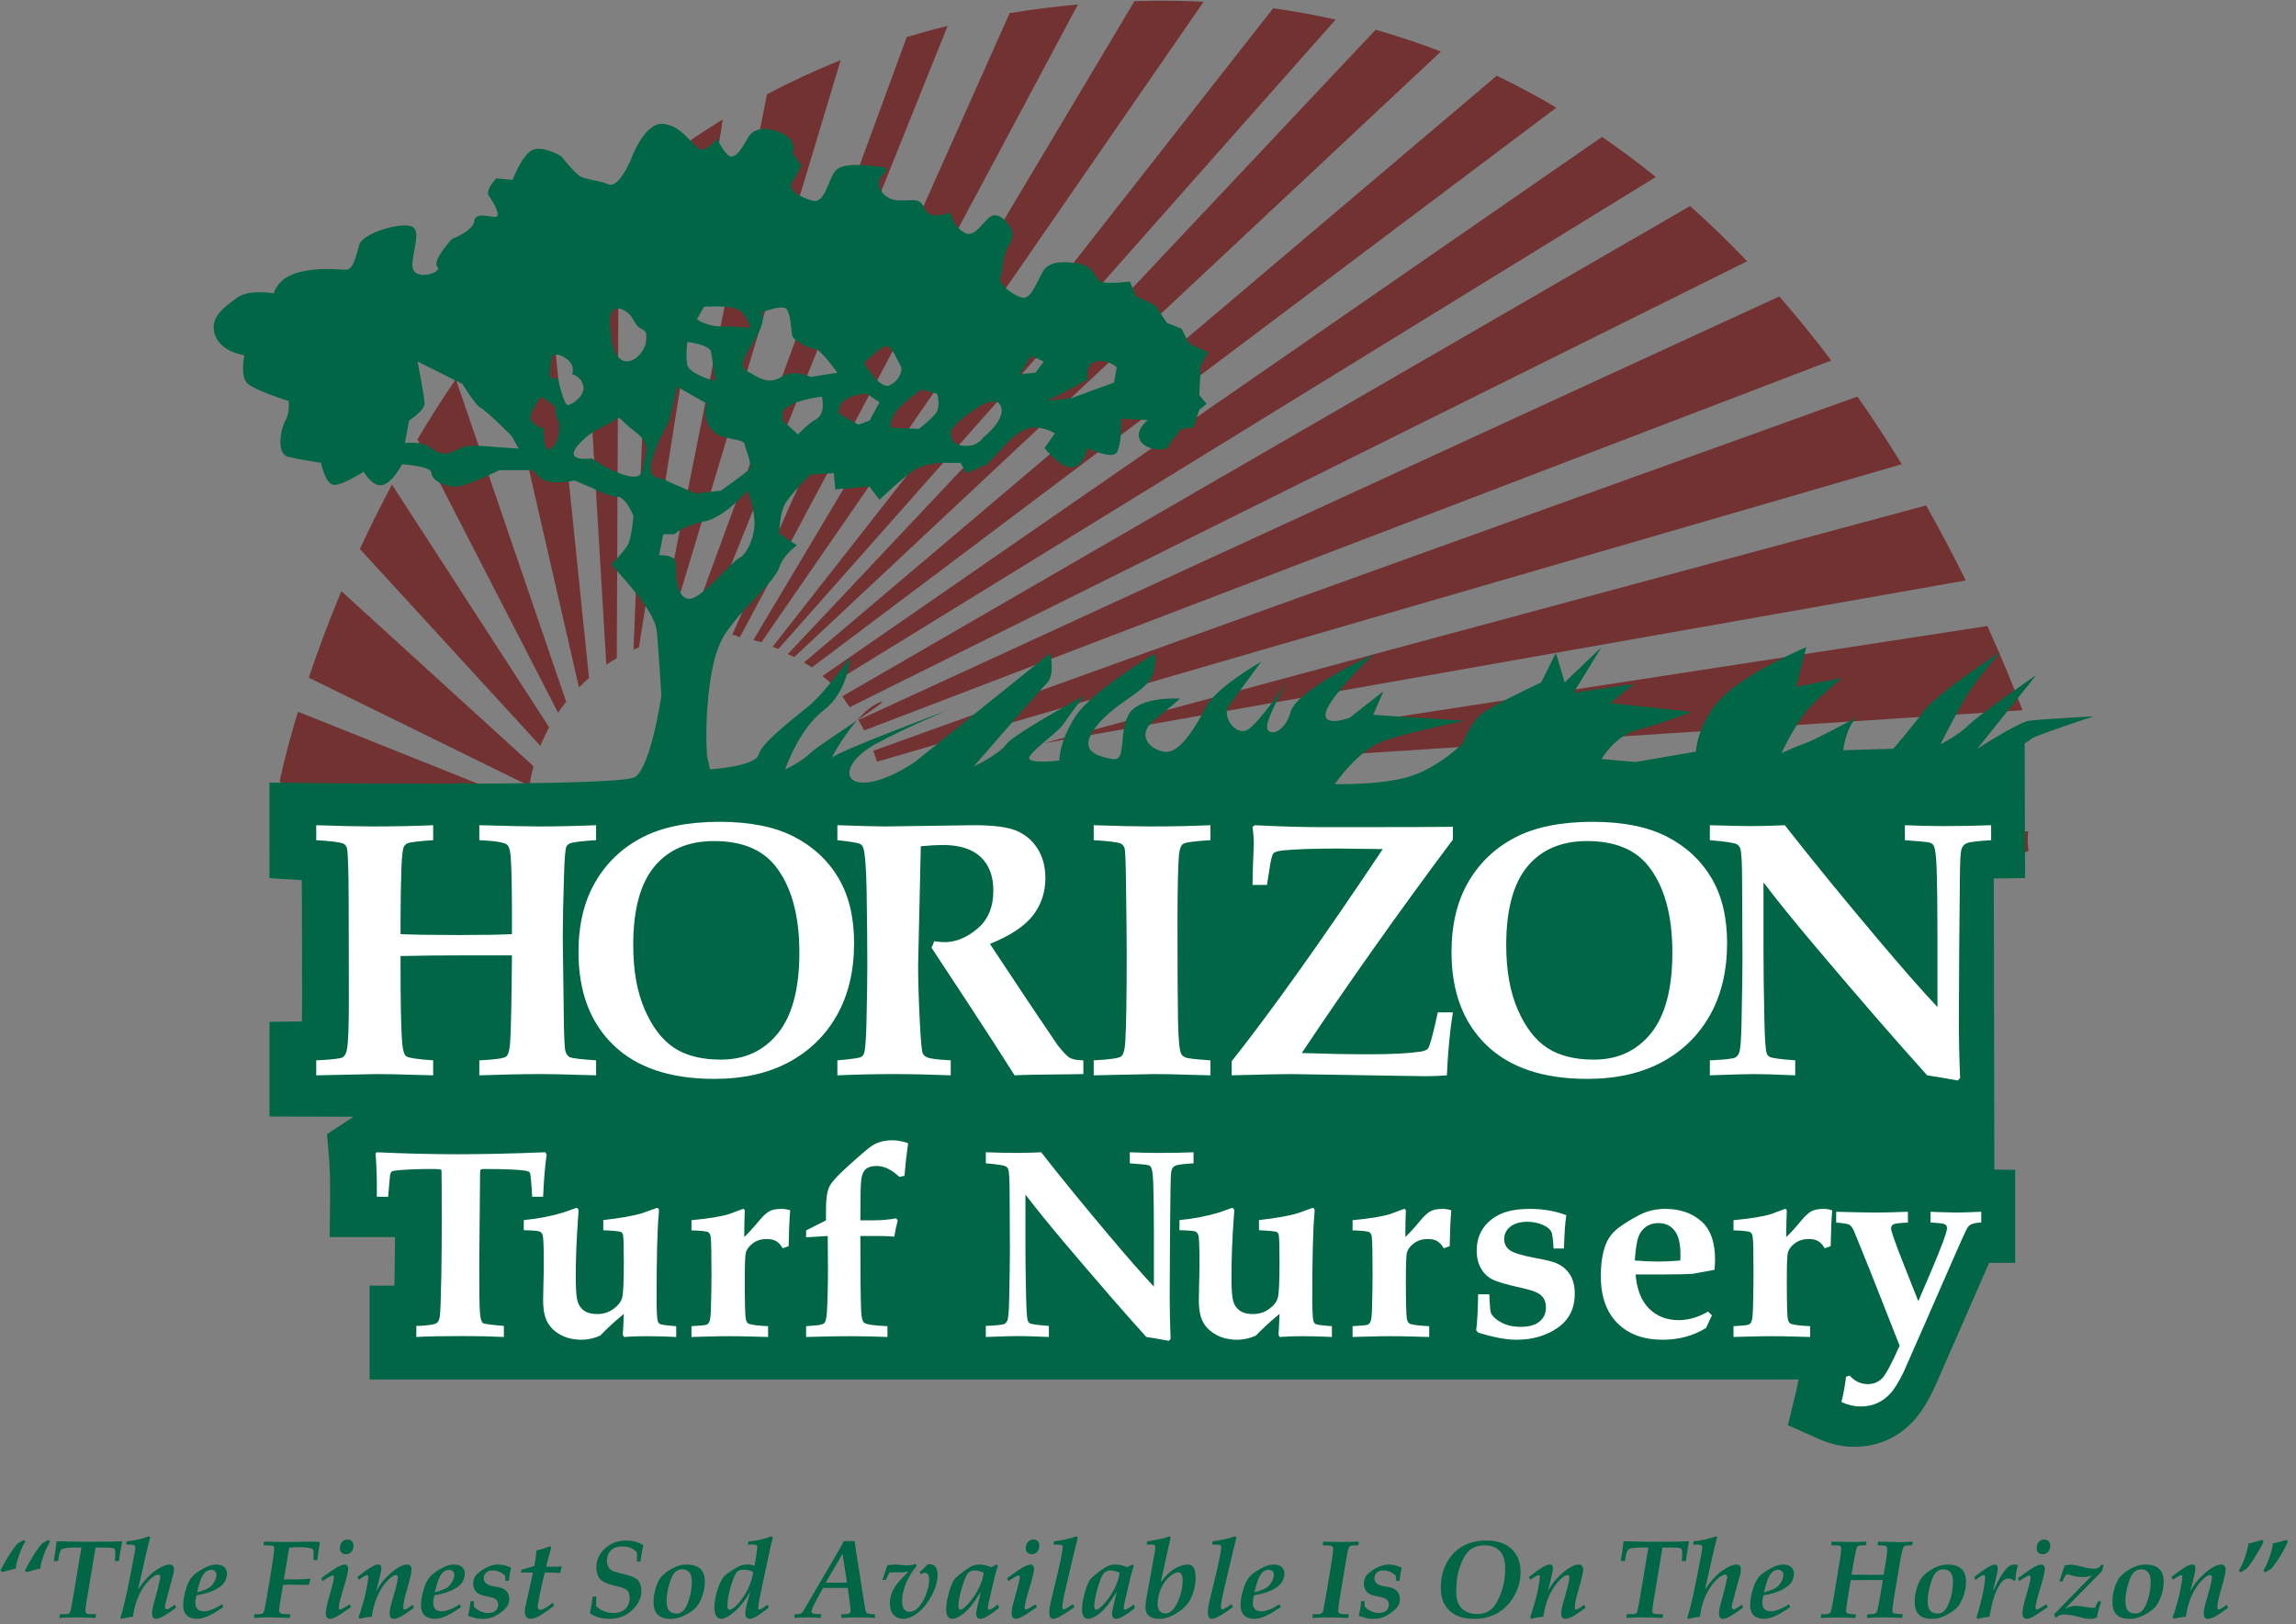 <?xml version="1.0" encoding="UTF-8" standalone="no"?>
<svg width="205px" height="145px" viewBox="0 0 205 145" version="1.1" xmlns="http://www.w3.org/2000/svg" xmlns:xlink="http://www.w3.org/1999/xlink">
    <rect x="0" y="0" width="205" height="145" fill="#808080" stroke="none"/>
    <!-- Generator: Sketch 3.7 (28169) - http://www.bohemiancoding.com/sketch -->
    <title>Logo</title>
    <desc>Created with Sketch.</desc>
    <defs></defs>
    <g id="Welcome" stroke="none" stroke-width="1" fill="none" fill-rule="evenodd">
        <g id="Desktop-HD-Copy-3" transform="translate(-104, -71)">
            <g id="Logo" transform="translate(104, 71)">
                <path d="M181.091,74.213 L77.981,77.65 C77.99,77.862 77.998,78.074 77.998,78.289 C77.998,80.353 77.601,82.324 76.886,84.135 L157.701,84.459 L181.123,75.966 C181.123,75.966 180.979,75.18 181.091,74.213" id="Fill-1" fill="#723231"></path>
                <path d="M72.518,71.679 C72.191,71.822 71.852,72.131 71.543,72.485 L71.543,72.485 C72.241,72.012 72.809,71.616 72.699,71.616 L72.699,71.616 C72.674,71.616 72.617,71.636 72.518,71.679" id="Fill-3"></path>
                <path d="M73.46,71.218 C73.135,71.359 72.8,71.664 72.494,72.015 L72.494,72.015 C73.186,71.547 73.748,71.155 73.639,71.155 L73.639,71.155 C73.614,71.155 73.557,71.175 73.46,71.218" id="Fill-5"></path>
                <g id="Group-53" transform="translate(19, 0)">
                    <path d="M114.64,6.76 L52.777,59.147 C52.852,59.195 53.423,59.525 53.498,59.574 L119.959,9.611 C118.246,8.595 116.473,7.642 114.64,6.76" id="Fill-7" fill="#723231"></path>
                    <path d="M39.316,14.95 L37.562,57.997 C37.723,57.926 37.884,57.856 38.048,57.79 L45.534,10.662 C43.349,12.003 41.279,13.439 39.316,14.95" id="Fill-9" fill="#723231"></path>
                    <path d="M29.807,23.655 C27.693,25.936 25.752,28.289 23.973,30.668 L25.632,30.605 L32.693,61.359 C32.98,61.069 33.28,60.792 33.589,60.524 L29.807,23.655 Z" id="Fill-11" fill="#723231"></path>
                    <path d="M32.824,20.571 L35.136,59.335 C35.439,59.131 35.752,58.94 36.069,58.757 L36.251,17.443 C35.066,18.46 33.924,19.505 32.824,20.571" id="Fill-13" fill="#723231"></path>
                    <path d="M21.698,33.848 C20.469,35.644 19.328,37.442 18.27,39.226 L30.827,63.626 C31.056,63.289 31.3,62.964 31.553,62.646 L21.698,33.848 Z" id="Fill-15" fill="#723231"></path>
                    <path d="M49.482,8.413 L39.726,57.219 C39.987,57.146 40.25,57.08 40.515,57.02 L56.059,5.372 C53.769,6.289 51.578,7.308 49.482,8.413" id="Fill-17" fill="#723231"></path>
                    <path d="M11.48,52.774 C10.297,55.6 9.337,58.211 8.571,60.495 L28.265,70.163 C28.355,69.564 28.482,68.978 28.638,68.403 L11.48,52.774 Z" id="Fill-19" fill="#723231"></path>
                    <path d="M61.959,3.308 L42.347,56.716 C42.82,56.666 43.299,56.641 43.783,56.634 L65.611,2.312 C64.369,2.616 63.152,2.949 61.959,3.308" id="Fill-21" fill="#723231"></path>
                    <path d="M71.146,1.174 L46.38,56.67 C46.922,56.731 46.539,56.761 47.063,56.874 L77.245,0.401 C75.154,0.586 73.121,0.844 71.146,1.174" id="Fill-23" fill="#723231"></path>
                    <path d="M15.998,43.258 C14.947,45.223 13.995,47.149 13.135,49.012 L29.248,66.588 C29.479,66.018 29.739,65.464 30.032,64.929 L15.998,43.258 Z" id="Fill-25" fill="#723231"></path>
                    <path d="M152.97,45.122 L74.142,66.359 L156.516,51.817 C155.461,49.68 154.281,47.433 152.97,45.122" id="Fill-27" fill="#723231"></path>
                    <path d="M84.134,0.068 C83.514,0.073 82.901,0.087 82.291,0.105 L48.259,57.144 C48.272,57.148 48.97,57.327 48.984,57.331 L88.464,0.158 C87.044,0.087 85.601,0.056 84.134,0.068" id="Fill-29" fill="#723231"></path>
                    <path d="M158.443,55.885 L71.155,69.313 L161.578,63.403 C160.769,61.277 159.73,58.726 158.443,55.885" id="Fill-31" fill="#723231"></path>
                    <path d="M131.9,18.394 L56.196,62.165 C56.437,62.432 56.207,62.23 56.868,63.128 L136.995,23.321 C135.381,21.631 133.683,19.982 131.9,18.394" id="Fill-33" fill="#723231"></path>
                    <path d="M28.084,72.567 C28.084,72.288 28.092,72.012 28.106,71.737 L7.601,63.536 C6.438,67.381 5.973,69.739 5.973,69.739 L11.372,78.223 L29.149,78.294 C28.464,76.516 28.084,74.587 28.084,72.567" id="Fill-35" fill="#723231"></path>
                    <path d="M124.041,12.221 L54.433,60.349 C54.541,60.431 55.154,60.959 55.261,61.044 L128.84,15.798 C127.3,14.555 125.701,13.359 124.041,12.221" id="Fill-37" fill="#723231"></path>
                    <path d="M94.674,0.739 L49.976,57.742 C49.987,57.747 50.497,57.935 50.497,57.935 L100.252,1.749 C98.439,1.341 96.579,1.002 94.674,0.739" id="Fill-39" fill="#723231"></path>
                    <path d="M146.844,35.4 L58.973,67.022 C59.092,67.342 59.198,67.667 59.297,67.997 L150.8,41.441 C149.579,39.447 148.26,37.425 146.844,35.4" id="Fill-41" fill="#723231"></path>
                    <path d="M103.824,2.655 L51.331,58.402 C51.464,58.47 51.794,58.577 51.924,58.649 L109.653,4.601 C107.768,3.874 105.826,3.223 103.824,2.655" id="Fill-43" fill="#723231"></path>
                    <path d="M139.867,26.465 L57.642,64.278 C57.826,64.58 57.998,64.89 58.162,65.204 L144.505,32.181 C143.052,30.256 141.507,28.343 139.867,26.465" id="Fill-45" fill="#723231"></path>
                    <path d="M59.394,62.762 C58.763,63.038 58.108,63.634 57.51,64.318 C59.161,63.202 60.434,62.307 59.394,62.762" id="Fill-47" fill="#723231"></path>
                    <path d="M39.843,49.572 L40.219,47.692 L41.222,47.692 C41.222,47.692 41.974,46.939 43.854,46.563 C45.735,46.187 47.741,43.805 47.741,43.805 C47.741,43.805 48.368,45.309 48.368,46.689 C48.368,48.068 47.615,49.572 46.989,49.823 C46.362,50.073 43.604,53.583 42.475,53.458 C41.347,53.333 41.347,51.201 41.347,50.324 C41.347,49.447 39.843,49.572 39.843,49.572 L39.843,49.572 Z M39.216,41.048 C39.717,39.292 40.72,37.662 40.72,37.662 L41.472,34.529 L44.105,36.033 C44.105,36.033 43.604,37.161 44.481,38.289 C45.359,39.418 47.365,39.042 47.49,39.668 C47.615,40.296 48.242,41.549 47.866,41.925 C47.49,42.301 45.359,43.805 45.359,43.805 L43.102,44.056 L41.096,43.178 L39.968,42.677 C39.968,42.677 38.714,42.802 39.216,41.048 L39.216,41.048 Z M42.35,30.517 C42.35,30.517 44.356,30.768 44.481,31.395 C44.607,32.022 44.858,34.027 44.858,34.027 C44.858,34.027 42.475,33.401 42.35,32.523 C42.225,31.646 42.35,30.517 42.35,30.517 L42.35,30.517 Z M43.854,27.383 C43.854,27.383 45.61,27.258 46.613,27.509 C47.615,27.759 47.991,29.263 47.991,29.263 C47.991,29.263 46.613,29.138 45.359,29.138 C44.105,29.138 43.227,28.511 43.227,28.511 L43.854,27.383 Z M48.493,30.141 C49.496,28.386 48.995,27.885 48.995,27.885 C48.995,27.885 50.625,27.258 51.126,27.509 C51.627,27.759 51.627,29.639 51.753,30.016 C51.878,30.392 53.257,31.144 53.758,31.144 C54.26,31.144 55.765,33.275 55.765,33.275 L53.382,33.651 C53.382,33.651 51.878,32.899 50.75,33.651 C49.622,34.403 48.618,33.651 47.741,33.15 C46.863,32.649 47.49,31.896 48.493,30.141 L48.493,30.141 Z M56.517,35.657 C57.269,35.155 58.397,35.155 58.397,35.155 L59.525,35.907 L58.648,37.537 L57.645,37.913 L55.89,36.91 C55.89,36.91 55.765,36.158 56.517,35.657 L56.517,35.657 Z M60.152,30.893 C60.654,30.893 61.155,32.273 61.406,32.649 C61.657,33.025 61.281,34.027 60.403,34.403 C59.525,34.779 58.146,32.398 58.146,32.398 C58.146,32.398 59.651,30.893 60.152,30.893 L60.152,30.893 Z M63.286,34.779 L64.666,35.155 C64.666,35.155 65.042,36.284 64.54,36.91 C64.039,37.537 63.036,38.289 63.036,38.289 L60.529,38.164 C60.529,38.164 60.403,37.286 61.281,36.409 C62.158,35.531 63.286,34.779 63.286,34.779 L63.286,34.779 Z M53.884,37.412 C53.006,37.913 52.254,38.791 52.254,38.791 L50.875,37.537 C51.001,37.036 50.499,36.91 51.377,36.284 C52.254,35.657 54.386,35.406 54.386,35.406 C54.386,35.406 54.761,36.91 53.884,37.412 L53.884,37.412 Z M37.46,32.147 C36.332,32.649 35.706,31.395 35.58,30.141 C35.455,28.887 35.455,28.637 35.455,28.637 C35.455,28.637 35.455,27.132 36.583,27.634 C37.711,28.135 37.46,29.013 38.338,29.389 C39.216,29.765 38.589,31.646 37.46,32.147 L37.46,32.147 Z M38.463,41.424 C38.338,42.301 38.213,42.802 36.834,42.426 C35.455,42.05 33.825,40.922 33.825,40.922 C33.825,40.922 31.318,41.298 32.571,39.794 C33.825,38.289 35.204,38.039 35.831,37.537 C36.458,37.036 36.207,37.412 37.711,38.54 C39.216,39.668 38.589,40.546 38.463,41.424 L38.463,41.424 Z M30.816,33.777 L30.315,33.777 C29.814,33.777 30.315,31.771 30.315,31.771 C30.315,31.771 30.691,31.395 31.568,32.022 C32.446,32.649 32.07,33.401 32.07,33.401 C32.07,33.401 32.822,33.526 33.072,34.403 C33.323,35.281 32.07,36.158 31.694,36.158 C31.318,36.158 30.816,33.777 30.816,33.777 L30.816,33.777 Z M30.19,40.045 C29.437,40.546 29.562,38.289 29.562,38.289 C29.562,38.289 28.81,38.039 28.434,37.537 C28.058,37.036 29.312,35.406 29.312,35.406 L30.566,36.284 C30.566,36.284 30.566,37.161 30.816,37.537 C31.067,37.913 30.942,39.543 30.19,40.045 L30.19,40.045 Z M25.425,39.92 C25.425,39.92 24.172,39.794 23.168,39.794 C22.166,39.794 22.04,40.17 21.163,40.421 C20.285,40.671 19.784,40.17 19.157,39.794 C18.53,39.418 17.151,39.543 17.151,39.543 L17.527,37.537 C17.527,37.537 18.906,36.66 18.906,36.033 C18.906,35.406 18.279,32.273 18.279,32.273 L22.291,34.278 C22.291,34.278 23.419,36.158 23.921,36.409 C24.423,36.66 26.679,38.917 26.679,38.917 L27.306,40.045 L25.425,39.92 Z M67.173,37.161 C68.803,35.907 69.304,35.907 69.304,35.907 C69.304,35.907 70.433,35.531 70.433,36.66 C70.433,37.788 68.803,39.042 68.803,39.042 C68.803,39.042 68.301,39.92 67.048,39.794 C65.794,39.668 65.92,38.791 65.92,38.791 C65.92,38.791 65.543,38.415 67.173,37.161 L67.173,37.161 Z M73.065,31.771 L74.194,32.273 L73.441,33.275 L72.062,33.401 L73.065,31.771 Z M74.695,35.657 C75.322,35.406 78.08,33.902 78.08,33.902 C78.08,33.902 77.829,32.523 78.832,32.273 C79.835,32.022 80.713,32.774 80.713,32.774 L80.462,34.153 L76.701,35.531 C76.701,35.531 74.068,35.907 74.695,35.657 L74.695,35.657 Z M167.941,63.946 C167.941,63.946 163.073,64.209 162.151,64.341 C161.231,64.472 157.547,66.841 157.547,66.841 L162.81,60.262 C162.81,60.262 157.678,63.814 156.757,64.735 C155.836,65.656 154.258,66.446 154.258,66.446 C154.258,66.446 155.836,63.288 156.757,61.841 C157.678,60.394 159.652,58.158 159.652,58.158 C159.652,58.158 153.863,61.972 152.81,63.42 C151.757,64.867 150.047,66.841 150.047,66.841 L145.573,66.972 C145.573,66.972 145.793,64.892 146.83,64.027 C145.174,64.903 142.789,66.146 142.284,66.314 C141.495,66.577 140.048,67.235 140.048,67.235 C140.048,67.235 141.495,64.209 142.679,63.025 C143.863,61.841 145.442,60.525 145.442,60.525 L141.363,61.315 L142.284,57.763 C142.284,57.763 137.021,59.999 134.785,62.236 C132.548,64.472 132.416,67.103 132.416,67.103 L127.022,68.024 L123.996,67.762 C123.996,67.762 125.18,65.656 127.285,65.13 C129.39,64.604 132.022,63.551 132.022,63.551 L124.785,62.762 L126.89,61.052 L121.496,61.841 L123.996,57.763 L120.706,60.92 L119.917,58.289 L118.601,60.92 C118.601,60.92 114.391,62.893 113.338,63.683 C112.286,64.472 111.628,66.314 111.628,66.314 C111.628,66.314 110.049,68.024 107.549,69.077 C105.049,70.13 100.181,69.998 100.181,69.998 C100.181,69.998 102.286,66.841 104.786,66.051 C107.286,65.262 111.76,64.341 111.76,64.341 L103.602,63.814 L104.523,61.71 L101.497,64.078 C101.497,64.078 98.997,64.999 99.391,63.551 C99.786,62.104 103.602,58.42 103.602,58.42 C103.602,58.42 96.761,61.578 96.234,63.551 C95.708,65.525 94.128,65.788 94.128,64.867 C94.128,63.946 95.971,60.789 95.971,60.789 C95.971,60.789 93.471,64.472 92.419,65.13 C91.366,65.788 90.05,63.946 90.708,63.025 C91.366,62.104 93.602,59.078 93.602,59.078 C93.602,59.078 89.656,61.315 88.735,63.025 C87.814,64.735 86.366,67.367 84.919,67.103 C83.471,66.841 82.551,65.525 83.998,64.341 C85.445,63.157 86.366,62.367 86.366,62.367 C86.366,62.367 82.682,62.104 81.761,63.814 C80.84,65.525 81.63,68.024 80.314,67.762 C78.998,67.498 77.156,67.103 78.867,64.867 C80.577,62.63 83.603,61.71 83.998,59.999 C84.393,58.289 83.998,58.42 83.998,58.42 C83.998,58.42 78.472,61.71 77.024,63.946 C75.577,66.182 75.577,67.893 75.577,67.893 C75.577,67.893 72.419,68.288 72.946,67.498 C73.472,66.709 75.446,65.393 75.972,64.604 C76.498,63.814 77.814,62.104 77.814,62.104 C77.814,62.104 71.498,65.525 70.841,66.446 C70.182,67.367 67.946,68.419 67.946,68.419 C67.946,68.419 73.866,61.578 74.525,60.92 C75.183,60.262 74.787,58.289 74.787,58.289 L62.683,68.024 C62.683,68.024 60.052,69.866 58.078,69.866 C56.104,69.866 56.499,67.893 59.131,66.446 C61.762,64.999 65.578,63.42 65.578,63.42 C65.578,63.42 55.71,67.103 55.315,67.63 C55.038,67.998 56.117,65.916 57.51,64.318 C55.822,65.461 53.741,66.836 53.342,67.235 C52.552,68.024 51.105,68.683 51.105,68.683 C51.105,68.683 52.289,65.13 54.525,63.42 C56.762,61.71 56.894,58.684 56.894,58.684 C56.894,58.684 54.657,61.841 53.21,63.025 C51.763,64.209 49,66.314 48.736,67.367 C48.473,68.419 44.395,68.683 44.395,68.683 L44.131,67.498 C44.131,67.498 43.868,64.604 44.395,60.92 C44.921,57.237 45.842,56.447 46.631,55.395 C47.421,54.342 50.184,51.842 50.579,50.658 C50.973,49.474 52.157,48.685 52.157,48.685 L50.579,47.632 C50.579,47.632 50.579,45.659 51.236,44.738 C51.894,43.817 53.342,42.369 53.342,42.369 L55.446,42.238 L55.578,43.685 L58.605,43.422 L59.525,44.606 C59.525,44.606 62.025,42.238 62.815,41.843 C63.604,41.449 64.788,41.317 64.788,41.317 L66.762,41.317 L67.288,42.238 L69.13,41.449 L71.104,39.344 C71.104,39.344 72.288,38.16 73.34,38.16 C74.393,38.16 75.183,38.686 75.183,38.686 L74.261,40.001 C74.261,40.001 75.709,41.843 76.761,41.712 C77.814,41.58 78.077,40.001 78.077,40.001 C78.077,40.001 80.314,41.054 80.709,40.396 C81.103,39.738 81.103,38.16 81.103,38.16 L81.103,37.37 L83.471,37.502 C83.471,37.502 82.287,38.423 82.814,39.344 C83.34,40.265 85.182,40.265 85.314,39.87 C85.445,39.475 86.498,38.291 86.498,38.291 L87.55,38.16 L88.076,36.581 L88.735,36.054 L88.076,35.265 L88.208,32.634 L88.866,31.45 L87.155,30.661 L86.498,29.345 L85.182,28.818 L84.129,27.24 L82.419,26.45 L81.892,25.135 C81.892,25.135 79.788,25.398 79.261,25.135 C78.735,24.872 78.735,23.819 77.419,23.556 C76.103,23.293 74.656,23.293 74.13,24.214 C73.604,25.135 73.077,26.582 72.419,26.582 C71.762,26.582 70.051,25.398 70.314,24.74 C70.577,24.082 70.446,22.898 71.104,21.846 C71.762,20.793 71.104,20.135 71.104,20.135 C71.104,20.135 70.577,19.214 69.788,19.214 C68.999,19.214 68.209,21.319 67.157,20.793 C66.104,20.267 65.841,18.952 65.841,18.952 C65.841,18.952 64.13,19.741 63.604,18.688 C63.078,17.636 62.815,17.899 61.368,17.899 C59.92,17.899 59.262,16.715 59.525,16.057 C59.788,15.399 60.841,15.004 59.525,14.873 C58.21,14.742 56.236,14.478 55.578,15.268 C54.92,16.057 54.657,18.294 53.473,17.899 C52.289,17.504 51.236,16.978 51.763,16.189 C52.289,15.399 52.552,14.742 52.552,14.742 L51.763,13.689 C51.763,13.689 52.289,12.505 50.71,11.847 C49.131,11.189 48.21,11.584 47.815,12.241 C47.421,12.9 46.631,14.478 45.973,13.821 C45.316,13.162 45.052,12.373 45.052,12.373 C45.052,12.373 44.131,13.557 43.474,13.294 C42.815,13.031 41.894,11.189 40.184,11.058 C38.474,10.926 37.29,14.347 37.29,14.347 C37.29,14.347 36.237,16.846 35.316,16.452 C34.395,16.057 33.211,16.057 32.685,15.662 C32.159,15.268 31.106,13.952 31.106,13.952 C31.106,13.952 29.395,12.9 28.474,13.426 C27.553,13.952 26.764,16.057 26.764,16.057 L25.317,15.925 C25.317,15.925 24.264,16.978 24.659,17.504 C25.054,18.031 25.711,19.214 25.317,19.346 C24.922,19.478 23.474,18.82 23.343,19.741 C23.212,20.662 21.37,21.319 21.37,21.319 C21.37,21.319 19.527,23.293 20.053,23.819 C20.58,24.346 17.685,25.267 17.817,23.556 C17.949,21.846 18.738,20.267 17.422,20.135 C16.107,20.004 13.344,20.925 13.08,21.846 C12.817,22.767 12.554,24.082 11.896,24.082 C11.238,24.082 9.396,23.819 7.555,24.346 C5.712,24.872 5.449,26.188 5.449,26.188 C5.449,26.188 3.212,25.793 2.16,26.582 C1.107,27.371 -0.34,28.292 0.186,29.871 C0.712,31.45 2.818,31.713 2.818,31.713 C2.818,31.713 2.423,33.555 3.081,34.213 C3.739,34.871 6.765,35.792 6.765,35.792 C6.765,35.792 6.896,36.844 6.502,37.502 C6.107,38.16 5.581,40.528 6.765,40.791 C7.949,41.054 9.659,41.317 9.659,41.317 C9.659,41.317 10.054,43.29 10.844,43.29 C11.633,43.29 13.475,42.107 13.475,42.107 C13.475,42.107 14.265,43.554 15.186,43.29 C16.107,43.028 16.896,41.449 16.896,41.449 C16.896,41.449 19.527,41.58 19.527,42.238 C19.527,42.896 20.843,43.554 21.896,43.422 C22.948,43.29 25.58,41.975 25.58,41.975 L28.606,41.975 C28.606,41.975 28.869,42.501 29.658,42.896 C30.448,43.29 32.29,42.896 32.29,42.896 L33.869,43.554 C33.869,43.554 35.316,44.343 36.105,44.343 C36.895,44.343 37.553,46.053 37.553,46.053 C37.553,46.053 37.421,48.027 37.026,48.685 C36.631,49.342 35.579,50.395 35.579,50.395 C35.579,50.395 36.895,51.842 37.421,52.5 C37.947,53.158 39.526,55 39.658,56.447 C39.789,57.894 40.053,62.104 40.053,62.104 C40.053,62.104 39.131,68.451 37.684,69.372 C37.017,69.797 30.038,69.935 22.705,69.96 L22.705,69.897 L21.25,69.964 C20.732,69.965 20.215,69.965 19.7,69.965 L19.625,69.963 L19.625,69.965 C12.086,69.962 5.054,69.866 5.054,69.866 L5.062,78.396 L7.942,78.567 C7.95,79.089 7.957,79.73 7.959,80.516 L7.975,89.215 C7.975,89.979 7.969,90.69 7.96,91.183 L5.062,91.218 L5.062,99.671 L12.567,99.69 L10.194,101.248 L10.37,103.27 C10.453,104.233 10.488,105.421 10.474,106.799 L10.435,110.437 L16.265,110.437 C16.261,111.572 16.25,112.695 16.233,113.788 C16.226,114.152 16.219,114.476 16.213,114.765 L13.999,114.765 L13.999,123.145 L141.582,123.145 C141.519,123.525 141.44,123.914 141.344,124.309 L140.634,127.228 L143.378,128.45 C144.434,128.92 145.497,129.159 146.535,129.159 C147.554,129.159 148.515,128.969 149.395,128.594 C150.272,128.219 151.071,127.659 151.772,126.93 C152.411,126.264 153.008,125.34 153.649,124.025 L153.681,123.961 L155.747,119.261 L157.937,114.248 C158.21,113.619 158.426,113.126 158.597,112.741 L160.925,112.741 L160.925,104.431 L159.066,104.407 L159.017,78.422 L161.809,78.385 L161.773,66.358 C162.037,66.247 162.389,65.901 162.678,65.788 C165.047,64.867 167.941,63.946 167.941,63.946 L167.941,63.946 Z" id="Fill-49" fill="#006646"></path>
                    <path d="M133.665,95.995 C135.683,95.92 136.998,95.884 137.612,95.884 C138.351,95.884 139.576,95.92 141.289,95.995 L141.289,94.658 C139.962,94.563 139.198,94.457 138.997,94.34 C138.88,94.276 138.8,94.186 138.758,94.07 C138.641,93.805 138.567,92.797 138.535,91.049 C138.482,88.674 138.455,86.643 138.455,84.958 L138.455,78.773 C139.654,80.352 141.23,82.298 143.183,84.609 C147.046,89.178 150.341,92.973 153.068,95.995 C153.602,96.069 154.513,96.223 155.803,96.456 L156.011,96.234 C155.937,94.515 155.899,92.796 155.899,91.077 L155.931,84.663 L155.991,78.297 C156.004,76.918 156.048,76.101 156.121,75.847 C156.163,75.698 156.227,75.576 156.311,75.481 C156.396,75.385 156.506,75.311 156.644,75.258 C156.887,75.163 157.599,75.078 158.78,75.003 L158.78,73.667 C157.509,73.72 156.091,73.746 154.524,73.746 C153.38,73.746 152.231,73.72 151.077,73.667 L151.077,75.003 C152.392,75.099 153.135,75.173 153.305,75.226 C153.475,75.279 153.591,75.37 153.655,75.498 C153.783,75.732 153.867,76.365 153.91,77.396 C153.963,79.13 153.989,81.193 153.989,83.586 L153.989,89.903 C152.498,88.309 150.724,86.288 148.668,83.843 C145.579,80.185 142.808,76.793 140.358,73.667 C139.234,73.72 138.232,73.746 137.35,73.746 C136.552,73.746 135.323,73.72 133.665,73.667 L133.665,75.003 C135.058,75.12 135.86,75.242 136.071,75.369 C136.208,75.444 136.308,75.56 136.372,75.719 C136.487,75.995 136.546,77.024 136.546,78.807 L136.577,85.539 C136.577,86.834 136.549,88.754 136.493,91.3 C136.465,92.839 136.391,93.735 136.275,93.989 C136.201,94.181 136.089,94.319 135.941,94.403 C135.718,94.52 134.959,94.605 133.665,94.658 L133.665,95.995 L133.665,95.995 Z M123.316,94.594 C121.607,94.594 120.22,94.247 119.154,93.551 C118.087,92.856 117.209,91.719 116.519,90.142 C115.83,88.566 115.485,86.641 115.485,84.369 C115.485,81.215 116.113,78.879 117.371,77.361 C118.628,75.842 120.403,75.083 122.695,75.083 C125.146,75.083 126.96,75.81 128.138,77.265 C129.592,79.07 130.318,81.661 130.318,85.038 C130.318,88.255 129.684,90.653 128.417,92.229 C127.149,93.806 125.448,94.594 123.316,94.594 L123.316,94.594 Z M122.711,96.313 C125.299,96.313 127.52,95.818 129.371,94.825 C131.223,93.833 132.658,92.432 133.677,90.624 C134.696,88.815 135.205,86.669 135.205,84.186 C135.205,81.894 134.741,79.961 133.812,78.385 C132.884,76.809 131.56,75.579 129.841,74.693 C128.122,73.807 125.91,73.364 123.204,73.364 C120.392,73.364 118.092,73.826 116.305,74.749 C114.516,75.672 113.119,76.995 112.11,78.72 C111.102,80.444 110.599,82.536 110.599,84.998 C110.599,88.52 111.639,91.287 113.718,93.297 C115.798,95.308 118.795,96.313 122.711,96.313 L122.711,96.313 Z M90.972,95.995 C93.667,95.92 95.439,95.884 96.288,95.884 L108.289,96.075 C108.914,96.075 109.546,96.048 110.183,95.995 C110.288,93.777 110.469,91.905 110.724,90.377 L109.371,90.377 L109.195,91.189 C108.867,92.632 108.633,93.438 108.495,93.607 C108.39,93.735 108.172,93.825 107.843,93.878 C106.75,94.038 105.228,94.117 103.276,94.117 C101.419,94.117 99.404,94.08 97.229,94.006 C101.441,87.696 105.939,81.343 110.724,74.948 L110.724,73.81 C109.652,73.831 105.768,73.841 99.074,73.841 C97.301,73.841 95.29,73.783 93.041,73.667 L92.834,73.81 C92.909,74.372 92.946,74.87 92.946,75.306 L92.909,76.324 C92.859,77.364 92.834,78.256 92.834,78.998 L94.123,78.998 L94.298,77.89 C94.436,76.887 94.569,76.316 94.696,76.179 C94.823,76.042 95.136,75.952 95.635,75.909 C96.779,75.804 98.407,75.751 100.517,75.751 L104.462,75.799 C99,83.973 94.503,90.285 90.972,94.738 L90.972,95.995 L90.972,95.995 Z M84.017,95.884 C84.951,95.884 86.012,95.904 87.2,95.947 L89.078,95.995 L89.078,94.658 C87.815,94.573 87.081,94.491 86.874,94.411 C86.667,94.332 86.532,94.223 86.468,94.085 C86.309,93.777 86.213,92.809 86.181,91.18 C86.149,89.552 86.134,86.669 86.134,82.531 C86.134,79.422 86.176,77.359 86.261,76.34 C86.314,75.82 86.434,75.488 86.621,75.346 C86.808,75.202 87.627,75.088 89.078,75.003 L89.078,73.667 C87.465,73.74 85.661,73.778 83.666,73.778 C82.51,73.778 80.838,73.74 78.653,73.667 L78.653,75.003 C80.032,75.088 80.838,75.189 81.072,75.306 C81.232,75.391 81.343,75.526 81.406,75.712 C81.47,75.897 81.513,76.94 81.534,78.839 C81.576,81.618 81.598,83.741 81.598,85.205 C81.598,89.024 81.555,91.634 81.47,93.035 C81.428,93.703 81.312,94.122 81.122,94.292 C80.932,94.462 80.109,94.584 78.653,94.658 L78.653,95.995 L84.017,95.884 Z M55.765,95.995 C57.566,95.92 59.25,95.884 60.818,95.884 C62.291,95.884 63.981,95.92 65.888,95.995 L65.888,94.658 C64.674,94.594 63.956,94.499 63.735,94.371 C63.566,94.287 63.45,94.175 63.387,94.037 C63.302,93.846 63.218,92.959 63.134,91.377 C63.028,89.274 62.975,87.549 62.975,86.2 L63.11,80.243 L63.214,75.545 C64.033,75.47 64.681,75.433 65.16,75.433 C66.671,75.433 67.803,75.789 68.559,76.502 C69.314,77.214 69.692,78.212 69.692,79.499 C69.692,80.977 69.215,82.114 68.259,82.911 C67.304,83.708 66.333,84.107 65.347,84.107 C65.145,84.107 64.832,84.08 64.407,84.027 C64.344,84.229 64.264,84.42 64.169,84.6 L67.448,89.581 C69.283,92.382 70.663,94.52 71.586,95.995 C72.36,95.952 74.095,95.92 76.79,95.899 L77.729,95.884 L77.729,94.658 C77.177,94.647 76.779,94.576 76.535,94.443 C76.291,94.31 75.92,93.926 75.422,93.289 L72.779,89.374 L69.389,84.266 C71.214,83.524 72.495,82.674 73.233,81.716 C73.97,80.756 74.339,79.641 74.339,78.37 C74.339,77.375 74.108,76.508 73.647,75.772 C73.185,75.036 72.559,74.501 71.769,74.167 C70.978,73.833 69.718,73.667 67.989,73.667 L60.015,73.778 C59.378,73.778 57.961,73.74 55.765,73.667 L55.765,75.003 C56.964,75.131 57.648,75.248 57.818,75.353 C57.945,75.428 58.031,75.534 58.073,75.672 C58.233,76.128 58.333,77.369 58.375,79.396 C58.418,82.112 58.439,84.351 58.439,86.112 C58.439,87.417 58.413,89.205 58.359,91.475 C58.317,92.939 58.242,93.799 58.137,94.053 C58.084,94.191 57.999,94.292 57.882,94.356 C57.702,94.452 56.996,94.552 55.765,94.658 L55.765,95.995 L55.765,95.995 Z M45.368,94.594 C43.659,94.594 42.273,94.247 41.206,93.551 C40.14,92.856 39.262,91.719 38.573,90.142 C37.882,88.566 37.538,86.641 37.538,84.369 C37.538,81.215 38.166,78.879 39.424,77.361 C40.681,75.842 42.456,75.083 44.748,75.083 C47.198,75.083 49.013,75.81 50.191,77.265 C51.645,79.07 52.372,81.661 52.372,85.038 C52.372,88.255 51.737,90.653 50.469,92.229 C49.202,93.806 47.501,94.594 45.368,94.594 L45.368,94.594 Z M44.764,96.313 C47.352,96.313 49.573,95.818 51.424,94.825 C53.276,93.833 54.711,92.432 55.73,90.624 C56.748,88.815 57.258,86.669 57.258,84.186 C57.258,81.894 56.793,79.961 55.865,78.385 C54.936,76.809 53.613,75.579 51.894,74.693 C50.175,73.807 47.963,73.364 45.257,73.364 C42.445,73.364 40.145,73.826 38.358,74.749 C36.569,75.672 35.172,76.995 34.163,78.72 C33.156,80.444 32.651,82.536 32.651,84.998 C32.651,88.52 33.691,91.287 35.771,93.297 C37.851,95.308 40.849,96.313 44.764,96.313 L44.764,96.313 Z M14.607,95.884 C15.542,95.884 16.605,95.904 17.795,95.947 L19.676,95.995 L19.676,94.658 C18.262,94.563 17.454,94.438 17.254,94.284 C17.054,94.13 16.927,93.587 16.875,92.653 C16.8,91.263 16.764,89.178 16.764,86.398 L16.764,85.348 C18.479,85.306 20.477,85.284 22.754,85.284 L26.711,85.284 C26.679,89.226 26.626,91.801 26.553,93.008 C26.511,93.713 26.393,94.148 26.199,94.313 C26.005,94.479 25.205,94.594 23.798,94.658 L23.798,95.995 C25.928,95.92 27.776,95.884 29.345,95.884 C30.097,95.884 31.135,95.904 32.46,95.947 L34.223,95.995 L34.223,94.658 C32.812,94.563 32.021,94.465 31.852,94.364 C31.682,94.263 31.56,94.091 31.486,93.846 C31.412,93.603 31.364,92.663 31.343,91.029 L31.247,83.804 C31.247,82.372 31.284,80.499 31.358,78.186 C31.401,76.68 31.47,75.815 31.566,75.592 C31.629,75.465 31.724,75.369 31.852,75.306 C32.075,75.189 32.865,75.088 34.223,75.003 L34.223,73.667 C32.444,73.74 30.753,73.778 29.154,73.778 C28.222,73.778 26.437,73.74 23.798,73.667 L23.798,75.003 C25.202,75.067 26.025,75.2 26.267,75.401 C26.446,75.539 26.557,75.911 26.6,76.515 C26.684,77.65 26.721,79.942 26.711,83.39 C25.705,83.444 24.137,83.47 22.008,83.47 C19.613,83.47 17.865,83.444 16.764,83.39 L16.764,82.069 C16.764,80.499 16.79,78.95 16.843,77.422 C16.885,76.393 16.96,75.778 17.066,75.576 C17.13,75.449 17.23,75.353 17.368,75.29 C17.602,75.184 18.371,75.088 19.676,75.003 L19.676,73.667 C18.05,73.74 16.254,73.778 14.289,73.778 C13.045,73.778 11.361,73.74 9.235,73.667 L9.235,75.003 C10.665,75.088 11.487,75.2 11.7,75.337 C11.828,75.422 11.919,75.545 11.972,75.703 C12.068,75.969 12.121,77.571 12.132,80.51 L12.148,89.215 C12.148,91.571 12.095,93.04 11.988,93.624 C11.925,94.006 11.8,94.258 11.612,94.38 C11.426,94.502 10.633,94.594 9.235,94.658 L9.235,95.995 L14.607,95.884 Z M144.945,109.14 C145.595,109.187 145.992,109.256 146.137,109.346 C146.282,109.436 146.417,109.626 146.543,109.916 L147.989,113.485 L150.609,120.131 C149.896,121.744 149.371,122.719 149.034,123.055 C148.698,123.392 148.271,123.561 147.754,123.561 C147.142,123.561 146.605,123.306 146.143,122.797 L145.826,122.902 C145.74,123.635 145.603,124.388 145.414,125.161 C146.01,125.426 146.574,125.558 147.107,125.558 C147.64,125.558 148.121,125.466 148.552,125.283 C148.983,125.099 149.381,124.816 149.746,124.437 C150.11,124.057 150.523,123.394 150.985,122.446 L153.019,117.819 L155.205,112.816 C156.067,110.828 156.561,109.747 156.686,109.575 C156.764,109.457 156.854,109.371 156.956,109.316 C157.199,109.199 157.512,109.14 157.897,109.14 L157.897,108.176 C156.705,108.224 155.969,108.247 155.687,108.247 C155.428,108.247 154.903,108.234 154.112,108.207 L153.371,108.176 L153.371,109.14 C154.077,109.172 154.498,109.221 154.635,109.287 C154.772,109.354 154.841,109.469 154.841,109.633 C154.841,109.986 154.351,111.309 153.371,113.603 L152.278,116.163 L150.997,112.922 C150.229,110.988 149.845,109.904 149.845,109.669 C149.845,109.496 149.914,109.373 150.051,109.299 C150.188,109.224 150.621,109.172 151.35,109.14 L151.35,108.176 C150.08,108.224 149.097,108.247 148.4,108.247 C147.898,108.247 146.746,108.224 144.945,108.176 L144.945,109.14 L144.945,109.14 Z M137.105,119.318 C137.873,119.294 138.547,119.283 139.127,119.283 C139.738,119.283 140.462,119.294 141.301,119.318 L142.617,119.353 L142.617,118.39 C141.614,118.342 141.022,118.26 140.842,118.142 C140.725,118.063 140.651,117.914 140.619,117.694 C140.564,117.364 140.537,116.205 140.537,114.216 C140.537,112.849 140.568,112.047 140.631,111.812 C140.725,111.497 140.94,111.218 141.277,110.975 C141.614,110.732 142.018,110.609 142.488,110.609 C142.833,110.609 143.113,110.67 143.328,110.792 C143.544,110.914 143.742,111.128 143.922,111.435 L144.451,111.246 C144.475,109.898 144.521,108.832 144.592,108.048 C144.333,107.961 144.078,107.918 143.828,107.918 C143.381,107.918 143.025,107.984 142.758,108.117 C142.492,108.251 142.178,108.537 141.818,108.976 C141.332,109.563 140.89,110.05 140.49,110.433 C140.49,109.509 140.502,108.799 140.528,108.306 L140.537,108.141 C140.537,107.992 140.482,107.918 140.373,107.918 L139.165,108.37 C138.485,108.592 137.355,108.778 135.777,108.928 L135.777,109.834 C136.662,109.865 137.164,109.922 137.281,110.004 C137.398,110.087 137.469,110.226 137.493,110.422 C137.54,110.759 137.563,111.834 137.563,113.647 C137.563,114.588 137.547,115.632 137.516,116.777 C137.501,117.421 137.45,117.836 137.364,118.025 C137.309,118.127 137.234,118.201 137.14,118.248 C137.022,118.303 136.568,118.35 135.777,118.39 L135.777,119.353 L137.105,119.318 Z M126.962,112.525 C127.04,111.471 127.154,110.756 127.303,110.378 C127.452,110.001 127.679,109.708 127.985,109.5 C128.29,109.292 128.655,109.187 129.078,109.187 C129.681,109.187 130.159,109.409 130.512,109.854 C130.865,110.298 131.04,111.004 131.04,111.971 L131.029,112.525 C130.347,112.588 129.697,112.619 129.078,112.619 C128.372,112.619 127.668,112.588 126.962,112.525 L126.962,112.525 Z M133.51,117.083 C133.079,117.335 132.644,117.525 132.205,117.655 C131.767,117.784 131.324,117.849 130.877,117.849 C129.811,117.849 128.933,117.507 128.244,116.823 C127.554,116.14 127.15,115.122 127.033,113.771 L129.579,113.771 C130.706,113.771 131.566,113.751 132.16,113.712 L134.085,113.359 C134.116,112.959 134.132,112.661 134.132,112.464 C134.132,110.87 133.713,109.714 132.874,108.996 C132.036,108.277 130.974,107.918 129.689,107.918 C128.851,107.918 128.081,108.098 127.379,108.459 C126.678,108.82 126.059,109.201 125.523,109.6 C124.986,110.001 124.6,110.502 124.365,111.106 C124.075,111.851 123.93,112.792 123.93,113.93 C123.93,115.726 124.422,117.12 125.406,118.112 C126.389,119.104 127.735,119.6 129.444,119.6 C130.172,119.6 130.86,119.512 131.507,119.337 C132.153,119.162 132.759,118.9 133.323,118.549 L133.85,117.424 L133.51,117.083 L133.51,117.083 Z M112.976,115.545 C112.953,117.009 112.894,118.082 112.8,118.762 L112.976,118.96 C113.649,119.17 114.271,119.328 114.842,119.437 C115.414,119.546 115.934,119.6 116.403,119.6 C117.819,119.6 119.04,119.247 120.065,118.541 C121.091,117.834 121.603,116.818 121.603,115.491 C121.603,114.801 121.46,114.23 121.174,113.778 C120.888,113.327 120.471,112.984 119.923,112.748 C119.594,112.615 119.001,112.47 118.148,112.314 C116.91,112.087 116.126,111.849 115.797,111.599 C115.468,111.357 115.303,111.029 115.303,110.615 C115.303,110.171 115.485,109.802 115.85,109.509 C116.214,109.217 116.726,109.07 117.384,109.07 C117.901,109.07 118.387,109.175 118.841,109.387 C119.17,109.544 119.394,109.736 119.511,109.963 C119.597,110.112 119.664,110.609 119.711,111.455 L120.639,111.455 C120.676,110.11 120.747,109.119 120.851,108.482 C119.858,108.106 118.781,107.918 117.623,107.918 C116.512,107.918 115.618,108.077 114.941,108.394 C114.265,108.711 113.746,109.148 113.387,109.704 C113.027,110.261 112.847,110.899 112.847,111.62 C112.847,112.231 112.968,112.756 113.211,113.195 C113.454,113.634 113.781,113.965 114.193,114.188 C114.604,114.411 115.492,114.672 116.855,114.97 C117.756,115.165 118.344,115.392 118.618,115.651 C118.892,115.912 119.029,116.268 119.029,116.718 C119.029,117.24 118.84,117.658 118.46,117.974 C118.081,118.291 117.508,118.448 116.743,118.448 C116.117,118.448 115.568,118.327 115.095,118.084 C114.622,117.841 114.3,117.559 114.128,117.238 C114.065,117.12 114.014,116.556 113.975,115.545 L112.976,115.545 Z M103.093,119.318 C103.861,119.294 104.534,119.283 105.114,119.283 C105.726,119.283 106.45,119.294 107.289,119.318 L108.605,119.353 L108.605,118.39 C107.602,118.342 107.01,118.26 106.83,118.142 C106.713,118.063 106.639,117.914 106.607,117.694 C106.552,117.364 106.524,116.205 106.524,114.216 C106.524,112.849 106.556,112.047 106.619,111.812 C106.713,111.497 106.928,111.218 107.265,110.975 C107.602,110.732 108.006,110.609 108.476,110.609 C108.821,110.609 109.101,110.67 109.316,110.792 C109.531,110.914 109.729,111.128 109.91,111.435 L110.438,111.246 C110.462,109.898 110.509,108.832 110.579,108.048 C110.321,107.961 110.066,107.918 109.815,107.918 C109.369,107.918 109.013,107.984 108.746,108.117 C108.48,108.251 108.166,108.537 107.806,108.976 C107.32,109.563 106.878,110.05 106.478,110.433 C106.478,109.509 106.49,108.799 106.516,108.306 L106.524,108.141 C106.524,107.992 106.47,107.918 106.36,107.918 L105.153,108.37 C104.473,108.592 103.343,108.778 101.765,108.928 L101.765,109.834 C102.65,109.865 103.152,109.922 103.269,110.004 C103.386,110.087 103.457,110.226 103.481,110.422 C103.528,110.759 103.551,111.834 103.551,113.647 C103.551,114.588 103.535,115.632 103.504,116.777 C103.489,117.421 103.438,117.836 103.352,118.025 C103.296,118.127 103.222,118.201 103.128,118.248 C103.01,118.303 102.556,118.35 101.765,118.39 L101.765,119.353 L103.093,119.318 Z M86.31,109.822 C87.156,109.838 87.642,109.882 87.767,109.958 C87.893,110.032 87.975,110.159 88.014,110.339 C88.069,110.614 88.096,111.449 88.096,112.846 C88.096,113.34 88.084,113.984 88.061,114.775 L88.038,116.058 C88.038,116.905 88.165,117.562 88.42,118.03 C88.674,118.496 89.068,118.874 89.601,119.165 C90.134,119.455 90.761,119.6 91.481,119.6 C92.022,119.6 92.57,119.478 93.126,119.236 C93.808,118.531 94.514,117.884 95.243,117.296 C95.215,118.135 95.183,118.75 95.149,119.142 L95.254,119.353 C95.869,119.306 96.536,119.283 97.253,119.283 C98.135,119.283 99.023,119.306 99.92,119.353 L99.92,118.39 C99.064,118.327 98.573,118.26 98.449,118.19 C98.363,118.134 98.301,118.04 98.262,117.906 C98.2,117.624 98.169,116.933 98.169,115.833 C98.169,112.245 98.232,109.767 98.358,108.401 L98.38,108.083 C98.38,107.918 98.314,107.836 98.182,107.836 L96.938,108.282 C96.188,108.525 95.011,108.737 93.409,108.917 L93.409,109.822 C94.357,109.869 94.89,109.924 95.008,109.986 C95.085,110.034 95.14,110.12 95.172,110.246 C95.219,110.481 95.243,111.294 95.243,112.682 C95.243,114.416 95.194,115.468 95.095,115.837 C94.998,116.206 94.739,116.543 94.32,116.849 C93.901,117.155 93.413,117.308 92.856,117.308 C92.378,117.308 91.997,117.21 91.711,117.014 C91.424,116.818 91.227,116.542 91.117,116.185 C91.007,115.828 90.953,115.108 90.953,114.025 C90.953,112.347 91.019,110.605 91.152,108.8 L91.199,108.106 C91.199,107.926 91.129,107.836 90.988,107.836 L89.824,108.247 C88.735,108.576 87.564,108.799 86.31,108.917 L86.31,109.822 L86.31,109.822 Z M69.019,119.353 C70.509,119.298 71.481,119.271 71.933,119.271 C72.479,119.271 73.384,119.298 74.649,119.353 L74.649,118.365 C73.669,118.295 73.105,118.217 72.956,118.131 C72.87,118.084 72.811,118.018 72.779,117.931 C72.693,117.736 72.639,116.992 72.615,115.7 C72.576,113.947 72.556,112.448 72.556,111.203 L72.556,106.635 C73.442,107.801 74.606,109.238 76.047,110.945 C78.9,114.319 81.333,117.122 83.347,119.353 C83.741,119.408 84.414,119.521 85.367,119.694 L85.52,119.53 C85.465,118.26 85.438,116.991 85.438,115.722 L85.461,110.985 L85.506,106.284 C85.516,105.266 85.547,104.662 85.602,104.474 C85.633,104.365 85.68,104.275 85.742,104.204 C85.804,104.133 85.886,104.079 85.988,104.04 C86.167,103.969 86.692,103.906 87.566,103.851 L87.566,102.864 C86.627,102.904 85.579,102.923 84.422,102.923 C83.577,102.923 82.729,102.904 81.876,102.864 L81.876,103.851 C82.848,103.922 83.397,103.977 83.522,104.016 C83.648,104.056 83.734,104.123 83.781,104.217 C83.875,104.39 83.937,104.857 83.969,105.619 C84.008,106.899 84.027,108.422 84.027,110.19 L84.027,114.855 C82.926,113.677 81.616,112.185 80.098,110.379 C77.816,107.678 75.77,105.173 73.961,102.864 C73.131,102.904 72.391,102.923 71.74,102.923 C71.15,102.923 70.244,102.904 69.019,102.864 L69.019,103.851 C70.048,103.938 70.64,104.028 70.795,104.122 C70.897,104.177 70.97,104.263 71.018,104.38 C71.103,104.585 71.146,105.344 71.146,106.66 L71.169,111.632 C71.169,112.588 71.148,114.006 71.107,115.886 C71.086,117.022 71.032,117.684 70.946,117.872 C70.891,118.014 70.809,118.115 70.699,118.178 C70.535,118.264 69.974,118.327 69.019,118.365 L69.019,119.353 L69.019,119.353 Z M52.975,119.353 C54.539,119.306 55.854,119.283 56.918,119.283 C57.981,119.283 59.089,119.306 60.239,119.353 L60.239,118.39 C59.032,118.342 58.335,118.236 58.147,118.071 C57.997,117.946 57.911,117.588 57.888,116.999 C57.841,115.961 57.817,113.742 57.817,110.339 L59.546,110.339 C59.953,110.339 60.387,110.358 60.85,110.398 C60.928,109.884 61.03,109.402 61.155,108.951 L61.014,108.764 C60.333,108.882 59.667,108.94 59.017,108.94 L57.817,108.94 C57.817,106.989 57.843,105.789 57.894,105.339 C57.945,104.888 58.08,104.567 58.299,104.374 C58.519,104.183 58.844,104.087 59.275,104.087 C59.604,104.087 59.937,104.167 60.274,104.328 C60.611,104.488 60.952,104.733 61.297,105.062 L61.755,104.968 C61.841,103.942 61.951,102.97 62.084,102.054 C61.833,101.967 61.59,101.903 61.356,101.859 C61.12,101.817 60.893,101.795 60.674,101.795 C59.969,101.795 59.365,101.956 58.864,102.277 C58.574,102.457 57.841,103.08 56.666,104.145 C55.796,104.929 55.261,105.519 55.061,105.914 C54.862,106.31 54.758,106.95 54.75,107.836 L54.75,108.94 L54.411,109.117 L54.294,109.175 L54.096,109.27 L52.975,109.845 L52.975,110.456 C53.484,110.417 54.127,110.378 54.903,110.339 L54.926,113.18 C54.926,114.712 54.895,116.028 54.832,117.128 C54.801,117.655 54.725,117.981 54.603,118.107 C54.482,118.233 54.182,118.307 53.704,118.331 L52.975,118.39 L52.975,119.353 L52.975,119.353 Z M44.067,119.318 C44.835,119.294 45.509,119.283 46.088,119.283 C46.7,119.283 47.424,119.294 48.263,119.318 L49.58,119.353 L49.58,118.39 C48.576,118.342 47.985,118.26 47.805,118.142 C47.687,118.063 47.613,117.914 47.582,117.694 C47.527,117.364 47.499,116.205 47.499,114.216 C47.499,112.849 47.53,112.047 47.593,111.812 C47.687,111.497 47.903,111.218 48.239,110.975 C48.576,110.732 48.98,110.609 49.45,110.609 C49.795,110.609 50.075,110.67 50.291,110.792 C50.506,110.914 50.704,111.128 50.884,111.435 L51.413,111.246 C51.437,109.898 51.484,108.832 51.554,108.048 C51.296,107.961 51.041,107.918 50.79,107.918 C50.343,107.918 49.987,107.984 49.721,108.117 C49.454,108.251 49.141,108.537 48.78,108.976 C48.294,109.563 47.852,110.05 47.452,110.433 C47.452,109.509 47.465,108.799 47.49,108.306 L47.499,108.141 C47.499,107.992 47.445,107.918 47.335,107.918 L46.127,108.37 C45.447,108.592 44.318,108.778 42.739,108.928 L42.739,109.834 C43.625,109.865 44.126,109.922 44.243,110.004 C44.361,110.087 44.432,110.226 44.455,110.422 C44.502,110.759 44.526,111.834 44.526,113.647 C44.526,114.588 44.51,115.632 44.478,116.777 C44.463,117.421 44.412,117.836 44.326,118.025 C44.27,118.127 44.196,118.201 44.102,118.248 C43.985,118.303 43.53,118.35 42.739,118.39 L42.739,119.353 L44.067,119.318 Z M27.766,109.822 C28.612,109.838 29.098,109.882 29.223,109.958 C29.349,110.032 29.431,110.159 29.47,110.339 C29.525,110.614 29.552,111.449 29.552,112.846 C29.552,113.34 29.541,113.984 29.517,114.775 L29.494,116.058 C29.494,116.905 29.621,117.562 29.875,118.03 C30.13,118.496 30.524,118.874 31.057,119.165 C31.59,119.455 32.216,119.6 32.937,119.6 C33.478,119.6 34.026,119.478 34.583,119.236 C35.264,118.531 35.97,117.884 36.699,117.296 C36.671,118.135 36.639,118.75 36.604,119.142 L36.71,119.353 C37.326,119.306 37.992,119.283 38.71,119.283 C39.59,119.283 40.48,119.306 41.376,119.353 L41.376,118.39 C40.52,118.327 40.03,118.26 39.905,118.19 C39.819,118.134 39.757,118.04 39.719,117.906 C39.656,117.624 39.625,116.933 39.625,115.833 C39.625,112.245 39.688,109.767 39.814,108.401 L39.837,108.083 C39.837,107.918 39.77,107.836 39.637,107.836 L38.394,108.282 C37.644,108.525 36.467,108.737 34.865,108.917 L34.865,109.822 C35.813,109.869 36.345,109.924 36.464,109.986 C36.542,110.034 36.597,110.12 36.628,110.246 C36.675,110.481 36.699,111.294 36.699,112.682 C36.699,114.416 36.65,115.468 36.552,115.837 C36.454,116.206 36.195,116.543 35.776,116.849 C35.357,117.155 34.869,117.308 34.312,117.308 C33.835,117.308 33.452,117.21 33.166,117.014 C32.881,116.818 32.683,116.542 32.573,116.185 C32.463,115.828 32.409,115.108 32.409,114.025 C32.409,112.347 32.475,110.605 32.608,108.8 L32.656,108.106 C32.656,107.926 32.585,107.836 32.444,107.836 L31.28,108.247 C30.191,108.576 29.02,108.799 27.766,108.917 L27.766,109.822 L27.766,109.822 Z M18.172,119.353 L18.172,118.365 C18.619,118.365 19.085,118.327 19.571,118.248 C19.798,118.209 19.959,118.145 20.053,118.055 C20.147,117.965 20.217,117.799 20.265,117.555 C20.319,117.219 20.366,115.982 20.405,113.845 C20.429,112.327 20.441,110.776 20.441,109.195 C20.441,106.087 20.431,104.504 20.411,104.445 C20.392,104.386 20.115,104.357 19.581,104.357 C18.489,104.357 17.55,104.388 16.765,104.451 C16.309,104.49 16.052,104.529 15.993,104.569 C15.934,104.608 15.889,104.676 15.857,104.774 C15.826,104.872 15.759,105.56 15.657,106.837 L14.646,106.837 C14.662,105.336 14.623,104.043 14.529,102.959 L14.658,102.864 C17.126,102.982 19.528,103.04 21.863,103.04 C24.19,103.04 26.795,102.982 29.679,102.864 L29.808,103.053 C29.659,104.129 29.554,105.391 29.491,106.837 L28.515,106.837 C28.445,105.516 28.374,104.8 28.304,104.689 C28.249,104.602 28.124,104.543 27.928,104.511 C27.301,104.408 26.055,104.357 24.19,104.357 C24.033,104.357 23.939,104.38 23.908,104.428 C23.876,104.482 23.861,104.69 23.861,105.051 L23.79,112.955 C23.79,115.245 23.81,116.65 23.85,117.172 C23.889,117.694 23.983,118.009 24.133,118.119 C24.235,118.19 24.853,118.272 25.988,118.365 L25.988,119.353 C24.835,119.298 23.61,119.271 22.316,119.271 C20.613,119.271 19.232,119.298 18.172,119.353 L18.172,119.353 Z" id="Fill-51" fill="#FFFFFF"></path>
                </g>
                <g id="Group-128" transform="translate(0, 137)" fill="#006646">
                    <path d="M2.373,3.342 L2.227,3.216 C2.456,2.742 2.749,2.224 3.105,1.662 C3.33,1.311 3.55,1.02 3.763,0.79 L4.306,0.468 L4.457,0.628 C4.237,1.033 4.096,1.313 4.035,1.467 C3.902,1.804 3.789,2.142 3.696,2.479 C3.644,2.663 3.61,2.849 3.594,3.038 C3.439,3.058 3.269,3.093 3.085,3.145 L2.373,3.342 Z M0.186,3.342 L0.041,3.187 L0.55,2.252 C0.734,1.942 0.908,1.67 1.071,1.438 C1.234,1.205 1.398,0.992 1.563,0.798 L2.12,0.468 L2.266,0.623 C2.085,0.885 1.902,1.276 1.716,1.796 C1.53,2.317 1.427,2.73 1.408,3.037 C1.298,3.047 0.891,3.149 0.186,3.342 L0.186,3.342 Z" id="Fill-54"></path>
                    <path d="M5.299,7.433 L5.352,7.103 L5.755,7.103 C5.965,7.103 6.099,7.082 6.159,7.04 C6.219,6.998 6.264,6.921 6.295,6.807 C6.326,6.694 6.401,6.303 6.521,5.633 C6.751,4.266 7.001,2.772 7.271,1.152 L6.775,1.152 C6.16,1.152 5.756,1.19 5.561,1.268 C5.419,1.326 5.314,1.559 5.246,1.966 L5.183,2.354 L4.804,2.354 C4.908,1.785 4.989,1.212 5.047,0.633 L5.1,0.589 L7.141,0.633 L8.518,0.633 C9.594,0.633 10.366,0.619 10.835,0.589 L10.908,0.633 L10.811,1.137 C10.717,1.635 10.654,2.04 10.622,2.354 L10.254,2.354 C10.279,2.018 10.292,1.756 10.292,1.569 C10.292,1.384 10.25,1.269 10.164,1.222 C10.078,1.175 9.809,1.152 9.354,1.152 L8.531,1.152 C8.375,2.09 8.109,3.684 7.732,5.934 C7.661,6.364 7.625,6.654 7.625,6.803 C7.625,6.909 7.66,6.986 7.73,7.033 C7.799,7.08 7.947,7.103 8.173,7.103 L8.58,7.103 L8.527,7.433 C7.803,7.4 7.22,7.384 6.777,7.384 C6.296,7.384 5.803,7.4 5.299,7.433" id="Fill-56"></path>
                    <path d="M10.843,7.515 L10.746,7.433 C10.937,6.819 11.113,6.136 11.274,5.383 L11.422,4.694 C11.548,4.11 11.74,3.126 11.998,1.743 C12.056,1.426 12.085,1.231 12.085,1.157 C12.085,1.053 12.051,0.982 11.983,0.943 C11.915,0.905 11.762,0.885 11.523,0.885 L11.266,0.885 L11.314,0.594 C11.605,0.575 11.936,0.523 12.308,0.439 C12.68,0.355 13.013,0.258 13.307,0.148 L13.409,0.236 C13.251,0.837 13.089,1.504 12.924,2.237 L12.331,4.888 C12.842,4.131 13.358,3.571 13.878,3.21 C14.399,2.849 14.814,2.669 15.125,2.669 C15.264,2.669 15.365,2.702 15.43,2.768 C15.495,2.835 15.527,2.942 15.527,3.091 C15.527,3.214 15.511,3.356 15.478,3.518 C15.462,3.592 15.372,3.924 15.207,4.513 L15.021,5.192 C14.819,5.926 14.718,6.345 14.718,6.449 C14.718,6.51 14.736,6.562 14.773,6.604 C14.81,6.646 14.852,6.667 14.901,6.667 C14.946,6.667 15.008,6.643 15.089,6.594 C15.335,6.456 15.511,6.339 15.617,6.245 L15.729,6.512 C14.827,7.181 14.237,7.515 13.961,7.515 C13.832,7.515 13.735,7.476 13.671,7.396 C13.607,7.317 13.574,7.193 13.574,7.025 C13.574,6.87 13.6,6.682 13.652,6.462 L13.976,5.239 L14.1,4.793 C14.151,4.596 14.215,4.3 14.293,3.905 C14.305,3.831 14.312,3.78 14.312,3.755 C14.312,3.7 14.295,3.655 14.261,3.621 C14.227,3.587 14.183,3.57 14.128,3.57 C13.963,3.57 13.75,3.68 13.492,3.9 C13.09,4.24 12.745,4.705 12.455,5.295 C12.165,5.885 11.97,6.564 11.87,7.331 C11.563,7.354 11.22,7.415 10.843,7.515" id="Fill-58"></path>
                    <path d="M17.587,5.148 C18.089,5.012 18.439,4.881 18.637,4.755 C18.834,4.628 18.999,4.45 19.13,4.219 C19.261,3.987 19.327,3.781 19.327,3.6 C19.327,3.461 19.284,3.349 19.198,3.265 C19.112,3.181 18.997,3.139 18.851,3.139 C18.692,3.139 18.54,3.191 18.394,3.294 C18.248,3.398 18.114,3.58 17.991,3.84 C17.867,4.1 17.733,4.536 17.587,5.148 M19.826,6.209 L19.933,6.475 L19.109,7 C18.766,7.191 18.476,7.325 18.239,7.401 C18.001,7.477 17.786,7.515 17.592,7.515 C17.198,7.515 16.893,7.412 16.678,7.205 C16.463,6.998 16.356,6.7 16.356,6.312 C16.356,5.859 16.451,5.332 16.642,4.73 C16.778,4.304 16.961,3.966 17.192,3.716 C17.423,3.468 17.816,3.199 18.372,2.911 C18.685,2.749 19.002,2.669 19.322,2.669 C19.616,2.669 19.847,2.742 20.015,2.889 C20.183,3.037 20.267,3.23 20.267,3.469 C20.267,3.76 20.184,4.029 20.018,4.277 C19.851,4.524 19.555,4.75 19.128,4.956 C18.702,5.161 18.175,5.314 17.548,5.414 C17.48,5.647 17.446,5.867 17.446,6.075 C17.446,6.333 17.512,6.527 17.643,6.655 C17.774,6.783 17.96,6.846 18.203,6.846 C18.387,6.846 18.623,6.793 18.912,6.686 C19.202,6.579 19.506,6.42 19.826,6.209" id="Fill-60"></path>
                    <path d="M22.672,7.433 L22.725,7.103 L23.093,7.103 C23.326,7.103 23.472,7.052 23.532,6.948 C23.592,6.845 23.704,6.302 23.869,5.318 L24.232,3.126 C24.403,2.098 24.489,1.461 24.489,1.215 C24.489,1.118 24.449,1.05 24.37,1.011 C24.291,0.972 24.085,0.953 23.752,0.953 L23.524,0.953 L23.578,0.623 L24.387,0.638 L25.269,0.658 L27.906,0.623 C28.122,0.623 28.328,0.636 28.522,0.662 L28.555,0.735 C28.442,1.367 28.371,1.877 28.342,2.266 L27.993,2.266 L27.998,1.629 C27.998,1.496 27.982,1.39 27.95,1.313 C27.769,1.18 27.355,1.113 26.708,1.113 C26.466,1.113 26.17,1.129 25.821,1.161 C25.582,2.549 25.424,3.493 25.348,3.992 L26.261,3.997 C26.756,3.997 27.227,3.974 27.673,3.929 L27.707,3.991 L27.581,4.481 L25.892,4.462 C25.649,4.462 25.443,4.469 25.272,4.481 L25.05,5.805 C24.966,6.312 24.924,6.623 24.924,6.737 C24.924,6.877 24.969,6.973 25.06,7.025 C25.15,7.077 25.365,7.103 25.704,7.103 L25.927,7.103 L25.869,7.433 L23.971,7.38 C23.606,7.38 23.173,7.397 22.672,7.433" id="Fill-62"></path>
                    <path d="M30.349,1.229 C30.349,0.984 30.413,0.79 30.542,0.648 C30.671,0.506 30.835,0.434 31.035,0.434 C31.192,0.434 31.32,0.484 31.418,0.582 C31.516,0.681 31.565,0.811 31.565,0.972 C31.565,1.199 31.502,1.384 31.375,1.53 C31.247,1.675 31.084,1.748 30.885,1.748 C30.724,1.748 30.594,1.699 30.496,1.6 C30.398,1.501 30.349,1.378 30.349,1.229 M28.799,4.147 L28.683,3.885 C29.464,3.317 29.96,2.979 30.17,2.872 C30.441,2.737 30.645,2.669 30.78,2.669 C30.868,2.669 30.94,2.702 30.998,2.768 C31.056,2.835 31.085,2.927 31.085,3.047 C31.085,3.276 30.981,3.748 30.77,4.462 L30.611,4.985 C30.37,5.793 30.249,6.304 30.249,6.517 C30.249,6.627 30.294,6.682 30.384,6.682 C30.468,6.682 30.744,6.526 31.212,6.216 L31.343,6.473 L30.34,7.142 C30.073,7.31 29.871,7.417 29.736,7.462 C29.642,7.497 29.555,7.515 29.474,7.515 C29.352,7.515 29.257,7.474 29.191,7.392 C29.125,7.309 29.092,7.176 29.092,6.992 C29.092,6.749 29.143,6.439 29.247,6.061 L29.571,4.908 C29.735,4.329 29.816,3.953 29.816,3.779 C29.816,3.695 29.779,3.653 29.705,3.653 C29.653,3.653 29.576,3.678 29.472,3.73 C29.22,3.859 28.996,3.998 28.799,4.147" id="Fill-64"></path>
                    <path d="M32.129,7.515 L32.008,7.389 C32.075,7.215 32.131,7.054 32.177,6.909 C32.331,6.382 32.439,6.011 32.5,5.798 C32.61,5.406 32.701,5.001 32.773,4.583 C32.845,4.164 32.881,3.891 32.881,3.765 C32.881,3.668 32.844,3.619 32.769,3.619 C32.727,3.619 32.657,3.645 32.561,3.696 C32.364,3.8 32.189,3.913 32.037,4.035 L31.911,3.774 L32.643,3.221 C32.967,2.992 33.232,2.832 33.44,2.741 C33.556,2.693 33.666,2.669 33.77,2.669 C33.861,2.669 33.93,2.692 33.977,2.739 C34.023,2.786 34.047,2.861 34.047,2.965 C34.047,3.055 34.034,3.17 34.008,3.309 C33.937,3.677 33.859,4.017 33.775,4.327 L33.577,5.054 C33.832,4.637 34.003,4.375 34.09,4.269 C34.355,3.942 34.642,3.647 34.951,3.384 C35.259,3.121 35.551,2.926 35.826,2.8 C36.016,2.713 36.184,2.669 36.33,2.669 C36.466,2.669 36.569,2.707 36.64,2.785 C36.711,2.863 36.747,2.974 36.747,3.12 C36.747,3.333 36.648,3.79 36.451,4.488 L36.205,5.377 C36.072,5.855 36.006,6.229 36.006,6.497 C36.006,6.62 36.043,6.682 36.118,6.682 C36.172,6.682 36.253,6.651 36.36,6.59 C36.566,6.47 36.727,6.355 36.84,6.245 L36.961,6.531 C36.389,6.942 36.003,7.199 35.803,7.302 C35.535,7.444 35.315,7.515 35.144,7.515 C35.024,7.515 34.935,7.477 34.877,7.399 C34.819,7.321 34.79,7.185 34.79,6.991 C34.79,6.781 34.855,6.452 34.984,6.006 L35.139,5.467 C35.278,4.989 35.363,4.672 35.395,4.516 C35.482,4.141 35.526,3.9 35.526,3.793 C35.526,3.735 35.509,3.69 35.475,3.657 C35.441,3.625 35.395,3.609 35.337,3.609 C35.175,3.609 34.955,3.748 34.677,4.026 C34.293,4.411 33.975,4.877 33.724,5.424 C33.474,5.97 33.295,6.605 33.189,7.326 C32.778,7.359 32.425,7.421 32.129,7.515" id="Fill-66"></path>
                    <path d="M38.822,5.148 C39.324,5.012 39.674,4.881 39.871,4.755 C40.069,4.628 40.233,4.45 40.365,4.219 C40.496,3.987 40.561,3.781 40.561,3.6 C40.561,3.461 40.518,3.349 40.433,3.265 C40.347,3.181 40.231,3.139 40.085,3.139 C39.926,3.139 39.774,3.191 39.628,3.294 C39.482,3.398 39.348,3.58 39.225,3.84 C39.102,4.1 38.967,4.536 38.822,5.148 M41.06,6.209 L41.167,6.475 L40.343,7 C40.001,7.191 39.71,7.325 39.473,7.401 C39.236,7.477 39.02,7.515 38.826,7.515 C38.432,7.515 38.127,7.412 37.913,7.205 C37.698,6.998 37.59,6.7 37.59,6.312 C37.59,5.859 37.685,5.332 37.876,4.73 C38.012,4.304 38.195,3.966 38.426,3.716 C38.657,3.468 39.05,3.199 39.606,2.911 C39.92,2.749 40.237,2.669 40.556,2.669 C40.85,2.669 41.081,2.742 41.249,2.889 C41.418,3.037 41.501,3.23 41.501,3.469 C41.501,3.76 41.418,4.029 41.252,4.277 C41.086,4.524 40.789,4.75 40.362,4.956 C39.936,5.161 39.409,5.314 38.783,5.414 C38.715,5.647 38.681,5.867 38.681,6.075 C38.681,6.333 38.746,6.527 38.877,6.655 C39.008,6.783 39.195,6.846 39.437,6.846 C39.621,6.846 39.858,6.793 40.147,6.686 C40.436,6.579 40.741,6.42 41.06,6.209" id="Fill-68"></path>
                    <path d="M41.788,7.244 C41.904,6.798 41.977,6.364 42.006,5.944 L42.306,5.944 L42.321,6.414 C42.46,6.583 42.644,6.721 42.873,6.829 C43.103,6.938 43.335,6.992 43.571,6.992 C43.868,6.992 44.094,6.924 44.248,6.788 C44.401,6.652 44.478,6.473 44.478,6.249 C44.478,6.078 44.426,5.936 44.322,5.822 C44.219,5.709 44.043,5.627 43.794,5.575 L43.377,5.488 C42.986,5.407 42.72,5.3 42.577,5.167 C42.361,4.967 42.253,4.705 42.253,4.381 C42.253,3.997 42.385,3.693 42.65,3.469 C43.277,2.936 43.888,2.669 44.482,2.669 C44.67,2.669 44.859,2.692 45.049,2.739 C45.24,2.786 45.432,2.858 45.626,2.955 C45.546,3.298 45.481,3.688 45.432,4.124 L45.142,4.124 L45.088,3.644 C44.895,3.475 44.709,3.358 44.531,3.292 C44.353,3.225 44.171,3.192 43.983,3.192 C43.744,3.192 43.553,3.258 43.409,3.389 C43.265,3.52 43.193,3.686 43.193,3.886 C43.193,4.083 43.262,4.24 43.402,4.357 C43.537,4.476 43.797,4.569 44.182,4.633 L44.453,4.677 C44.793,4.735 45.048,4.858 45.219,5.046 C45.387,5.233 45.471,5.469 45.471,5.754 C45.471,6.045 45.371,6.306 45.171,6.535 C44.97,6.765 44.692,6.986 44.335,7.197 C43.977,7.409 43.573,7.515 43.121,7.515 C42.907,7.515 42.717,7.499 42.551,7.467 C42.384,7.434 42.13,7.36 41.788,7.244" id="Fill-70"></path>
                    <path d="M49.354,6.076 L49.47,6.347 L48.743,6.88 C48.368,7.136 48.082,7.305 47.886,7.389 C47.689,7.473 47.527,7.515 47.399,7.515 C47.234,7.515 47.102,7.46 47.002,7.35 C46.901,7.241 46.851,7.086 46.851,6.885 C46.851,6.778 46.865,6.654 46.893,6.512 C46.92,6.37 47.055,5.769 47.297,4.709 C47.454,4.014 47.548,3.573 47.58,3.386 L46.507,3.386 L46.575,3.119 C46.885,3.051 47.265,2.94 47.714,2.785 C47.83,2.145 47.89,1.691 47.893,1.423 C48.238,1.333 48.646,1.203 49.114,1.035 L49.216,1.152 C49.051,1.72 48.9,2.292 48.761,2.867 L49.261,2.867 C49.623,2.867 49.906,2.854 50.11,2.829 L50.148,2.867 L50.081,3.115 C50.048,3.224 50.027,3.328 50.018,3.425 C49.733,3.399 49.45,3.386 49.169,3.386 L48.65,3.386 C48.54,3.761 48.397,4.373 48.219,5.223 C48.08,5.882 48.011,6.289 48.011,6.444 C48.011,6.528 48.034,6.594 48.079,6.64 C48.124,6.687 48.181,6.711 48.249,6.711 C48.346,6.711 48.465,6.672 48.607,6.594 C48.882,6.446 49.13,6.273 49.354,6.076" id="Fill-72"></path>
                    <path d="M52.669,7.025 C52.766,6.58 52.85,6.079 52.921,5.523 L53.241,5.523 L53.226,6.056 L53.231,6.367 C53.38,6.544 53.594,6.693 53.873,6.812 C54.153,6.932 54.448,6.992 54.758,6.992 C55.226,6.992 55.587,6.868 55.839,6.621 C56.091,6.373 56.217,6.038 56.217,5.614 C56.217,5.327 56.144,5.112 55.999,4.969 C55.85,4.83 55.522,4.704 55.015,4.591 C54.262,4.423 53.779,4.208 53.566,3.946 C53.352,3.687 53.246,3.342 53.246,2.908 C53.246,2.265 53.502,1.707 54.016,1.235 C54.53,0.763 55.165,0.527 55.921,0.527 C56.209,0.527 56.479,0.56 56.733,0.628 C56.987,0.696 57.222,0.798 57.438,0.934 C57.316,1.48 57.235,1.966 57.196,2.392 L56.861,2.392 L56.876,1.879 L56.871,1.597 C56.751,1.436 56.578,1.305 56.35,1.202 C56.122,1.101 55.861,1.05 55.567,1.05 C55.134,1.05 54.797,1.165 54.554,1.396 C54.312,1.627 54.191,1.943 54.191,2.344 C54.191,2.57 54.241,2.764 54.341,2.926 C54.441,3.087 54.582,3.2 54.763,3.265 C55.031,3.358 55.343,3.444 55.698,3.522 C56.374,3.674 56.803,3.866 56.987,4.098 C57.171,4.331 57.264,4.64 57.264,5.024 C57.264,5.664 56.987,6.239 56.433,6.75 C55.878,7.26 55.21,7.515 54.428,7.515 C54.079,7.515 53.758,7.474 53.466,7.393 C53.174,7.311 52.908,7.189 52.669,7.025" id="Fill-74"></path>
                    <path d="M59.513,5.924 C59.513,6.329 59.587,6.616 59.736,6.788 C59.885,6.959 60.11,7.045 60.411,7.045 C60.622,7.045 60.808,6.972 60.97,6.827 C61.183,6.633 61.37,6.276 61.531,5.757 C61.691,5.238 61.771,4.711 61.771,4.177 C61.771,3.808 61.694,3.535 61.538,3.357 C61.383,3.179 61.174,3.09 60.912,3.09 C60.682,3.09 60.475,3.171 60.29,3.333 C60.105,3.495 59.943,3.802 59.804,4.255 C59.61,4.896 59.513,5.452 59.513,5.924 M58.354,6.031 C58.354,5.384 58.498,4.758 58.786,4.153 C58.954,3.797 59.292,3.461 59.801,3.144 C60.31,2.827 60.807,2.669 61.292,2.669 C61.66,2.669 61.967,2.728 62.212,2.846 C62.458,2.964 62.639,3.13 62.755,3.345 C62.871,3.56 62.93,3.844 62.93,4.197 C62.93,4.64 62.848,5.084 62.685,5.529 C62.522,5.973 62.334,6.304 62.12,6.521 C61.842,6.799 61.46,7.051 60.972,7.278 C60.629,7.436 60.269,7.515 59.891,7.515 C59.367,7.515 58.98,7.391 58.73,7.144 C58.479,6.897 58.354,6.526 58.354,6.031" id="Fill-76"></path>
                    <path d="M67.256,3.343 C67.014,3.2 66.735,3.129 66.422,3.129 C66.14,3.129 65.943,3.184 65.83,3.294 C65.667,3.449 65.48,3.874 65.266,4.568 C65.053,5.262 64.946,5.871 64.946,6.396 C64.946,6.502 64.965,6.58 65.002,6.628 C65.039,6.677 65.087,6.701 65.145,6.701 C65.213,6.701 65.304,6.665 65.417,6.594 C65.611,6.478 65.821,6.277 66.048,5.992 C66.349,5.617 66.591,5.24 66.776,4.862 C66.96,4.483 67.09,4.119 67.164,3.77 L67.256,3.343 Z M68.544,6.236 L68.631,6.526 L67.744,7.176 C67.531,7.315 67.35,7.41 67.202,7.462 C67.105,7.497 67.016,7.515 66.935,7.515 C66.822,7.515 66.728,7.472 66.654,7.384 C66.58,7.297 66.543,7.179 66.543,7.031 C66.543,6.943 66.551,6.856 66.567,6.769 C66.641,6.397 66.714,6.079 66.785,5.814 L66.998,5.034 C66.588,5.813 66.088,6.449 65.497,6.943 C65.045,7.325 64.679,7.515 64.398,7.515 C64.22,7.515 64.074,7.434 63.959,7.273 C63.845,7.112 63.788,6.85 63.788,6.488 C63.788,6.116 63.849,5.696 63.972,5.228 C64.094,4.759 64.253,4.354 64.447,4.011 C64.557,3.814 64.694,3.656 64.858,3.536 C65.353,3.174 65.75,2.929 66.05,2.799 C66.264,2.706 66.496,2.659 66.748,2.659 C66.913,2.659 67.123,2.695 67.378,2.766 L67.543,1.709 C67.598,1.36 67.625,1.161 67.625,1.113 C67.625,1.035 67.595,0.977 67.533,0.938 C67.472,0.9 67.349,0.88 67.165,0.88 C67.058,0.88 66.931,0.882 66.782,0.885 L66.84,0.595 C67.435,0.582 68.114,0.433 68.877,0.148 L69.008,0.241 C68.898,0.648 68.78,1.147 68.654,1.738 L67.817,5.712 C67.739,6.081 67.701,6.352 67.701,6.526 C67.701,6.637 67.736,6.691 67.807,6.691 C67.894,6.691 68.14,6.54 68.544,6.236 L68.544,6.236 Z" id="Fill-78"></path>
                    <path d="M75.226,1.705 L73.722,4.278 L74.678,4.287 L75.625,4.278 L75.226,1.705 Z M70.937,7.433 L70.951,7.103 L71.14,7.103 C71.27,7.103 71.378,7.087 71.465,7.055 C71.552,7.022 71.623,6.969 71.678,6.895 L72.066,6.235 L74.63,1.851 C74.992,1.233 75.233,0.808 75.352,0.575 L76.307,0.575 C76.349,0.895 76.396,1.228 76.448,1.574 L77.117,5.842 C77.188,6.305 77.24,6.603 77.274,6.737 C77.308,6.871 77.348,6.958 77.393,6.996 C77.438,7.035 77.529,7.061 77.664,7.074 L77.882,7.098 C77.957,7.102 78.034,7.103 78.115,7.103 L78.12,7.433 C77.726,7.4 77.27,7.384 76.753,7.384 C76.091,7.384 75.546,7.4 75.119,7.433 L75.124,7.103 L75.313,7.103 C75.536,7.103 75.696,7.084 75.793,7.045 C75.89,7.006 75.939,6.927 75.939,6.807 C75.939,6.606 75.913,6.331 75.861,5.981 L75.696,4.758 L74.925,4.753 L73.485,4.758 L73.081,5.486 C72.657,6.253 72.445,6.713 72.445,6.865 C72.445,6.94 72.484,6.993 72.561,7.025 C72.684,7.078 72.94,7.103 73.328,7.103 L73.269,7.433 C72.872,7.4 72.481,7.384 72.096,7.384 C71.708,7.384 71.322,7.4 70.937,7.433 L70.937,7.433 Z" id="Fill-80"></path>
                    <path d="M78.794,4.045 L79.22,2.737 C79.475,2.692 79.703,2.668 79.904,2.668 C80.039,2.668 80.164,2.675 80.277,2.688 L80.64,2.727 C80.75,2.74 80.842,2.747 80.917,2.747 C81.288,2.747 81.555,2.7 81.716,2.606 L81.852,2.795 C81.626,3.04 81.404,3.357 81.186,3.746 C80.968,4.135 80.806,4.517 80.701,4.893 C80.596,5.269 80.543,5.617 80.543,5.936 C80.543,6.256 80.604,6.495 80.725,6.653 C80.846,6.811 81.004,6.89 81.198,6.89 C81.434,6.89 81.656,6.8 81.867,6.619 C82.164,6.363 82.422,5.968 82.64,5.434 C82.858,4.899 82.967,4.412 82.967,3.972 C82.967,3.782 82.93,3.64 82.855,3.546 C82.781,3.452 82.681,3.405 82.555,3.405 C82.445,3.405 82.332,3.452 82.216,3.546 L82.114,3.338 C82.243,3.244 82.374,3.128 82.506,2.991 C82.639,2.854 82.729,2.748 82.778,2.674 C82.849,2.651 82.921,2.64 82.996,2.64 C83.225,2.64 83.402,2.716 83.527,2.87 C83.651,3.023 83.713,3.268 83.713,3.604 C83.713,4.163 83.534,4.779 83.175,5.453 C82.816,6.126 82.403,6.639 81.934,6.989 C81.466,7.34 81.034,7.515 80.64,7.515 C80.282,7.515 79.994,7.396 79.778,7.157 C79.561,6.919 79.453,6.58 79.453,6.142 C79.453,5.855 79.496,5.579 79.584,5.315 C79.671,5.051 79.811,4.784 80.003,4.517 C80.195,4.249 80.569,3.836 81.125,3.279 C80.889,3.338 80.674,3.367 80.48,3.367 L79.933,3.362 C79.735,3.362 79.566,3.37 79.424,3.386 C79.275,3.632 79.162,3.855 79.084,4.055 L78.794,4.045 Z" id="Fill-82"></path>
                    <path d="M87.828,3.406 C87.682,3.334 87.543,3.281 87.409,3.246 C87.274,3.21 87.144,3.192 87.018,3.192 C86.795,3.192 86.606,3.267 86.449,3.418 C86.292,3.568 86.122,3.948 85.938,4.556 C85.692,5.362 85.57,5.963 85.57,6.361 C85.57,6.475 85.589,6.56 85.628,6.616 C85.667,6.673 85.712,6.701 85.763,6.701 C85.812,6.701 85.878,6.673 85.962,6.618 C86.179,6.473 86.43,6.217 86.718,5.849 C87.006,5.482 87.243,5.1 87.43,4.704 C87.618,4.307 87.735,3.956 87.784,3.648 L87.828,3.406 Z M89.101,6.226 L89.203,6.541 C88.397,7.19 87.832,7.515 87.508,7.515 C87.401,7.515 87.322,7.481 87.27,7.413 C87.196,7.32 87.159,7.203 87.159,7.064 C87.159,6.87 87.272,6.323 87.498,5.424 L87.586,5.08 C87.191,5.701 86.918,6.104 86.767,6.288 C86.515,6.599 86.276,6.844 86.052,7.025 C85.827,7.207 85.603,7.342 85.38,7.433 C85.248,7.488 85.135,7.515 85.041,7.515 C84.867,7.515 84.729,7.449 84.629,7.316 C84.529,7.184 84.479,6.962 84.479,6.652 C84.479,6.28 84.549,5.833 84.69,5.313 C84.83,4.792 84.98,4.389 85.138,4.105 C85.222,3.956 85.4,3.775 85.671,3.561 C86.188,3.154 86.552,2.903 86.764,2.809 C86.975,2.716 87.206,2.669 87.454,2.669 C87.632,2.669 87.808,2.689 87.982,2.729 C88.157,2.77 88.328,2.83 88.496,2.911 L88.948,2.669 L89.108,2.766 C89.082,2.827 89.048,2.927 89.006,3.067 L88.822,3.717 L88.277,6.051 C88.228,6.255 88.204,6.411 88.204,6.521 C88.204,6.635 88.243,6.691 88.321,6.691 C88.46,6.691 88.72,6.536 89.101,6.226 L89.101,6.226 Z" id="Fill-84"></path>
                    <path d="M91.585,1.229 C91.585,0.984 91.649,0.79 91.778,0.648 C91.906,0.506 92.07,0.434 92.27,0.434 C92.428,0.434 92.556,0.484 92.654,0.582 C92.752,0.681 92.801,0.811 92.801,0.972 C92.801,1.199 92.738,1.384 92.61,1.53 C92.483,1.675 92.32,1.748 92.12,1.748 C91.96,1.748 91.83,1.699 91.732,1.6 C91.634,1.501 91.585,1.378 91.585,1.229 M90.034,4.147 L89.918,3.885 C90.7,3.317 91.196,2.979 91.406,2.872 C91.677,2.737 91.88,2.669 92.016,2.669 C92.103,2.669 92.176,2.702 92.234,2.768 C92.292,2.835 92.321,2.927 92.321,3.047 C92.321,3.276 92.216,3.748 92.006,4.462 L91.847,4.985 C91.606,5.793 91.485,6.304 91.485,6.517 C91.485,6.627 91.53,6.682 91.62,6.682 C91.704,6.682 91.98,6.526 92.448,6.216 L92.579,6.473 L91.576,7.142 C91.309,7.31 91.107,7.417 90.972,7.462 C90.878,7.497 90.791,7.515 90.71,7.515 C90.588,7.515 90.493,7.474 90.427,7.392 C90.361,7.309 90.328,7.176 90.328,6.992 C90.328,6.749 90.379,6.439 90.482,6.061 L90.807,4.908 C90.97,4.329 91.052,3.953 91.052,3.779 C91.052,3.695 91.015,3.653 90.941,3.653 C90.889,3.653 90.812,3.678 90.708,3.73 C90.456,3.859 90.232,3.998 90.034,4.147" id="Fill-86"></path>
                    <path d="M95.787,6.207 L95.932,6.468 L95.064,7.06 C94.719,7.27 94.481,7.398 94.352,7.445 C94.223,7.492 94.116,7.515 94.032,7.515 C93.932,7.515 93.849,7.47 93.785,7.38 C93.72,7.289 93.688,7.148 93.688,6.958 C93.688,6.673 93.744,6.299 93.858,5.833 L94.483,3.236 C94.583,2.832 94.69,2.331 94.803,1.733 C94.861,1.368 94.89,1.153 94.89,1.089 C94.89,1.024 94.861,0.977 94.803,0.948 C94.722,0.906 94.57,0.885 94.347,0.885 L94.066,0.885 L94.11,0.594 C94.808,0.517 95.477,0.368 96.117,0.149 L96.234,0.255 L95.889,1.66 L95.195,4.604 C94.966,5.589 94.851,6.201 94.851,6.439 C94.851,6.52 94.864,6.578 94.887,6.614 C94.912,6.65 94.943,6.667 94.982,6.667 C95.031,6.667 95.101,6.64 95.195,6.586 C95.438,6.458 95.635,6.331 95.787,6.207" id="Fill-88"></path>
                    <path d="M99.959,3.406 C99.814,3.334 99.674,3.281 99.54,3.246 C99.406,3.21 99.276,3.192 99.15,3.192 C98.927,3.192 98.737,3.267 98.581,3.418 C98.424,3.568 98.254,3.948 98.07,4.556 C97.824,5.362 97.701,5.963 97.701,6.361 C97.701,6.475 97.721,6.56 97.759,6.616 C97.798,6.673 97.843,6.701 97.895,6.701 C97.944,6.701 98.01,6.673 98.094,6.618 C98.31,6.473 98.562,6.217 98.85,5.849 C99.137,5.482 99.374,5.1 99.562,4.704 C99.749,4.307 99.867,3.956 99.916,3.648 L99.959,3.406 Z M101.233,6.226 L101.335,6.541 C100.529,7.19 99.964,7.515 99.639,7.515 C99.533,7.515 99.453,7.481 99.402,7.413 C99.327,7.32 99.29,7.203 99.29,7.064 C99.29,6.87 99.404,6.323 99.63,5.424 L99.717,5.08 C99.323,5.701 99.05,6.104 98.898,6.288 C98.646,6.599 98.408,6.844 98.183,7.025 C97.959,7.207 97.735,7.342 97.512,7.433 C97.38,7.488 97.266,7.515 97.173,7.515 C96.998,7.515 96.861,7.449 96.761,7.316 C96.661,7.184 96.611,6.962 96.611,6.652 C96.611,6.28 96.681,5.833 96.821,5.313 C96.962,4.792 97.111,4.389 97.269,4.105 C97.353,3.956 97.531,3.775 97.803,3.561 C98.319,3.154 98.684,2.903 98.895,2.809 C99.107,2.716 99.337,2.669 99.586,2.669 C99.763,2.669 99.939,2.689 100.114,2.729 C100.288,2.77 100.46,2.83 100.627,2.911 L101.08,2.669 L101.239,2.766 C101.213,2.827 101.179,2.927 101.138,3.067 L100.953,3.717 L100.409,6.051 C100.36,6.255 100.336,6.411 100.336,6.521 C100.336,6.635 100.375,6.691 100.452,6.691 C100.591,6.691 100.851,6.536 101.233,6.226 L101.233,6.226 Z" id="Fill-90"></path>
                    <path d="M103.358,6.22 C103.358,6.486 103.422,6.688 103.552,6.827 C103.681,6.966 103.849,7.035 104.056,7.035 C104.253,7.035 104.447,6.95 104.637,6.778 C104.892,6.548 105.116,6.167 105.309,5.633 C105.501,5.099 105.597,4.593 105.597,4.114 C105.597,3.845 105.559,3.652 105.483,3.534 C105.407,3.416 105.316,3.357 105.209,3.357 C105.002,3.357 104.745,3.482 104.436,3.733 C104.128,3.984 103.871,4.341 103.665,4.803 C103.46,5.266 103.358,5.738 103.358,6.22 L103.358,6.22 Z M102.371,0.885 L102.439,0.594 C103.374,0.459 104.03,0.31 104.409,0.148 L104.521,0.24 C104.494,0.344 104.43,0.631 104.326,1.102 L103.635,4.25 C103.929,3.853 104.208,3.544 104.474,3.326 C104.738,3.108 105.013,2.944 105.297,2.833 C105.581,2.724 105.841,2.669 106.077,2.669 C106.281,2.669 106.436,2.746 106.542,2.902 C106.684,3.112 106.755,3.419 106.755,3.823 C106.755,4.457 106.62,5.065 106.348,5.648 C106.132,6.11 105.793,6.503 105.33,6.827 C104.678,7.286 104.065,7.515 103.494,7.515 C103.08,7.515 102.772,7.421 102.568,7.234 C102.367,7.06 102.268,6.792 102.268,6.43 C102.268,6.252 102.309,5.927 102.394,5.455 L102.793,3.308 C103.038,1.993 103.161,1.258 103.161,1.103 C103.161,1.026 103.133,0.97 103.076,0.936 C103.02,0.902 102.904,0.885 102.729,0.885 L102.371,0.885 Z" id="Fill-92"></path>
                    <path d="M109.945,6.207 L110.09,6.468 L109.222,7.06 C108.877,7.27 108.639,7.398 108.51,7.445 C108.381,7.492 108.274,7.515 108.19,7.515 C108.09,7.515 108.008,7.47 107.943,7.38 C107.878,7.289 107.846,7.148 107.846,6.958 C107.846,6.673 107.902,6.299 108.015,5.833 L108.641,3.236 C108.741,2.832 108.848,2.331 108.961,1.733 C109.019,1.368 109.048,1.153 109.048,1.089 C109.048,1.024 109.019,0.977 108.961,0.948 C108.88,0.906 108.728,0.885 108.505,0.885 L108.224,0.885 L108.268,0.594 C108.966,0.517 109.635,0.368 110.275,0.149 L110.392,0.255 L110.048,1.66 L109.353,4.604 C109.124,5.589 109.009,6.201 109.009,6.439 C109.009,6.52 109.022,6.578 109.045,6.614 C109.07,6.65 109.101,6.667 109.14,6.667 C109.189,6.667 109.26,6.64 109.353,6.586 C109.596,6.458 109.793,6.331 109.945,6.207" id="Fill-94"></path>
                    <path d="M112,5.148 C112.502,5.012 112.852,4.881 113.05,4.755 C113.247,4.628 113.412,4.45 113.543,4.219 C113.674,3.987 113.74,3.781 113.74,3.6 C113.74,3.461 113.697,3.349 113.611,3.265 C113.525,3.181 113.41,3.139 113.264,3.139 C113.105,3.139 112.953,3.191 112.807,3.294 C112.661,3.398 112.527,3.58 112.403,3.84 C112.28,4.1 112.146,4.536 112,5.148 M114.239,6.209 L114.346,6.475 L113.522,7 C113.179,7.191 112.889,7.325 112.652,7.401 C112.414,7.477 112.198,7.515 112.005,7.515 C111.61,7.515 111.306,7.412 111.091,7.205 C110.876,6.998 110.769,6.7 110.769,6.312 C110.769,5.859 110.864,5.332 111.055,4.73 C111.19,4.304 111.374,3.966 111.605,3.716 C111.836,3.468 112.229,3.199 112.785,2.911 C113.098,2.749 113.415,2.669 113.735,2.669 C114.029,2.669 114.26,2.742 114.428,2.889 C114.596,3.037 114.68,3.23 114.68,3.469 C114.68,3.76 114.597,4.029 114.431,4.277 C114.264,4.524 113.968,4.75 113.541,4.956 C113.115,5.161 112.588,5.314 111.962,5.414 C111.893,5.647 111.859,5.867 111.859,6.075 C111.859,6.333 111.925,6.527 112.056,6.655 C112.186,6.783 112.373,6.846 112.615,6.846 C112.8,6.846 113.036,6.793 113.326,6.686 C113.615,6.579 113.919,6.42 114.239,6.209" id="Fill-96"></path>
                    <path d="M117.171,7.433 L117.225,7.103 L117.525,7.103 C117.709,7.103 117.835,7.09 117.903,7.065 C117.971,7.039 118.021,7.007 118.054,6.97 C118.086,6.933 118.117,6.862 118.145,6.759 C118.175,6.656 118.239,6.311 118.34,5.726 C118.479,4.927 118.618,4.117 118.757,3.296 C118.944,2.171 119.038,1.488 119.038,1.249 C119.038,1.145 118.996,1.07 118.912,1.023 C118.828,0.976 118.64,0.953 118.35,0.953 L118.093,0.953 L118.146,0.623 C119.038,0.646 119.566,0.658 119.731,0.658 L121.335,0.623 L121.277,0.953 L121.156,0.953 C120.83,0.953 120.631,0.974 120.56,1.014 C120.489,1.054 120.435,1.126 120.4,1.23 C120.348,1.375 120.274,1.739 120.177,2.321 L119.629,5.619 C119.528,6.214 119.478,6.599 119.478,6.773 C119.478,6.89 119.52,6.974 119.604,7.025 C119.688,7.077 119.868,7.103 120.142,7.103 L120.433,7.103 L120.375,7.433 C119.622,7.4 119.06,7.384 118.689,7.384 C118.239,7.384 117.734,7.4 117.171,7.433" id="Fill-98"></path>
                    <path d="M121.311,7.244 C121.427,6.798 121.5,6.364 121.529,5.944 L121.829,5.944 L121.844,6.414 C121.983,6.583 122.167,6.721 122.396,6.829 C122.626,6.938 122.858,6.992 123.094,6.992 C123.392,6.992 123.617,6.924 123.77,6.788 C123.924,6.652 124.001,6.473 124.001,6.249 C124.001,6.078 123.949,5.936 123.846,5.822 C123.742,5.709 123.566,5.627 123.317,5.575 L122.901,5.488 C122.509,5.407 122.243,5.3 122.101,5.167 C121.884,4.967 121.776,4.705 121.776,4.381 C121.776,3.997 121.908,3.693 122.173,3.469 C122.8,2.936 123.411,2.669 124.006,2.669 C124.193,2.669 124.382,2.692 124.573,2.739 C124.763,2.786 124.956,2.858 125.149,2.955 C125.069,3.298 125.004,3.688 124.956,4.124 L124.665,4.124 L124.611,3.644 C124.418,3.475 124.232,3.358 124.054,3.292 C123.876,3.225 123.694,3.192 123.506,3.192 C123.267,3.192 123.076,3.258 122.932,3.389 C122.788,3.52 122.716,3.686 122.716,3.886 C122.716,4.083 122.785,4.24 122.925,4.357 C123.06,4.476 123.32,4.569 123.705,4.633 L123.976,4.677 C124.316,4.735 124.571,4.858 124.742,5.046 C124.91,5.233 124.994,5.469 124.994,5.754 C124.994,6.045 124.894,6.306 124.694,6.535 C124.493,6.765 124.215,6.986 123.858,7.197 C123.501,7.409 123.096,7.515 122.644,7.515 C122.43,7.515 122.241,7.499 122.074,7.467 C121.908,7.434 121.653,7.36 121.311,7.244" id="Fill-100"></path>
                    <path d="M130.016,5.082 C130.016,5.535 130.086,5.903 130.229,6.187 C130.371,6.472 130.587,6.693 130.876,6.851 C131.165,7.01 131.502,7.089 131.886,7.089 C132.361,7.089 132.766,6.959 133.1,6.701 C133.435,6.443 133.734,5.965 133.997,5.269 C134.261,4.573 134.392,3.816 134.392,2.998 C134.392,2.313 134.233,1.801 133.915,1.462 C133.597,1.123 133.143,0.953 132.555,0.953 C132.045,0.953 131.619,1.081 131.278,1.338 C130.937,1.595 130.641,2.061 130.391,2.737 C130.141,3.412 130.016,4.194 130.016,5.082 M128.644,4.787 C128.644,3.927 128.817,3.174 129.162,2.528 C129.508,1.882 129.979,1.387 130.575,1.043 C131.171,0.698 131.877,0.527 132.691,0.527 C133.667,0.527 134.423,0.777 134.959,1.278 C135.496,1.778 135.764,2.462 135.764,3.328 C135.764,4.084 135.576,4.794 135.202,5.457 C134.827,6.122 134.336,6.631 133.728,6.985 C133.121,7.338 132.42,7.515 131.625,7.515 C130.675,7.515 129.94,7.272 129.422,6.785 C128.903,6.299 128.644,5.633 128.644,4.787" id="Fill-102"></path>
                    <path d="M136.734,7.515 L136.613,7.389 C136.681,7.215 136.737,7.054 136.782,6.909 C136.937,6.382 137.045,6.011 137.106,5.798 C137.216,5.406 137.306,5.001 137.378,4.583 C137.45,4.164 137.486,3.891 137.486,3.765 C137.486,3.668 137.449,3.619 137.375,3.619 C137.333,3.619 137.263,3.645 137.167,3.696 C136.969,3.8 136.795,3.913 136.643,4.035 L136.517,3.774 L137.249,3.221 C137.572,2.992 137.838,2.832 138.045,2.741 C138.162,2.693 138.272,2.669 138.376,2.669 C138.466,2.669 138.535,2.692 138.582,2.739 C138.629,2.786 138.653,2.861 138.653,2.965 C138.653,3.055 138.64,3.17 138.614,3.309 C138.543,3.677 138.465,4.017 138.381,4.327 L138.182,5.054 C138.437,4.637 138.609,4.375 138.696,4.269 C138.961,3.942 139.248,3.647 139.557,3.384 C139.865,3.121 140.157,2.926 140.432,2.8 C140.622,2.713 140.79,2.669 140.936,2.669 C141.071,2.669 141.175,2.707 141.245,2.785 C141.317,2.863 141.352,2.974 141.352,3.12 C141.352,3.333 141.254,3.79 141.057,4.488 L140.81,5.377 C140.678,5.855 140.612,6.229 140.612,6.497 C140.612,6.62 140.649,6.682 140.723,6.682 C140.778,6.682 140.859,6.651 140.965,6.59 C141.172,6.47 141.332,6.355 141.445,6.245 L141.566,6.531 C140.994,6.942 140.609,7.199 140.408,7.302 C140.14,7.444 139.921,7.515 139.75,7.515 C139.63,7.515 139.541,7.477 139.483,7.399 C139.425,7.321 139.395,7.185 139.395,6.991 C139.395,6.781 139.46,6.452 139.59,6.006 L139.745,5.467 C139.883,4.989 139.968,4.672 140.001,4.516 C140.088,4.141 140.132,3.9 140.132,3.793 C140.132,3.735 140.115,3.69 140.081,3.657 C140.047,3.625 140.001,3.609 139.942,3.609 C139.781,3.609 139.561,3.748 139.283,4.026 C138.898,4.411 138.581,4.877 138.33,5.424 C138.079,5.97 137.901,6.605 137.794,7.326 C137.384,7.359 137.031,7.421 136.734,7.515" id="Fill-104"></path>
                    <path d="M145.205,7.433 L145.258,7.103 L145.661,7.103 C145.87,7.103 146.005,7.082 146.065,7.04 C146.125,6.998 146.17,6.921 146.201,6.807 C146.232,6.694 146.307,6.303 146.426,5.633 C146.657,4.266 146.907,2.772 147.177,1.152 L146.682,1.152 C146.066,1.152 145.662,1.19 145.467,1.268 C145.325,1.326 145.219,1.559 145.152,1.966 L145.088,2.354 L144.71,2.354 C144.814,1.785 144.894,1.212 144.953,0.633 L145.006,0.589 L147.047,0.633 L148.424,0.633 C149.5,0.633 150.272,0.619 150.741,0.589 L150.814,0.633 L150.717,1.137 C150.623,1.635 150.56,2.04 150.528,2.354 L150.159,2.354 C150.185,2.018 150.198,1.756 150.198,1.569 C150.198,1.384 150.155,1.269 150.07,1.222 C149.984,1.175 149.714,1.152 149.259,1.152 L148.437,1.152 C148.281,2.09 148.015,3.684 147.637,5.934 C147.567,6.364 147.531,6.654 147.531,6.803 C147.531,6.909 147.566,6.986 147.635,7.033 C147.705,7.08 147.853,7.103 148.079,7.103 L148.486,7.103 L148.432,7.433 C147.709,7.4 147.126,7.384 146.683,7.384 C146.201,7.384 145.709,7.4 145.205,7.433" id="Fill-106"></path>
                    <path d="M150.749,7.515 L150.652,7.433 C150.842,6.819 151.018,6.136 151.18,5.383 L151.327,4.694 C151.453,4.11 151.645,3.126 151.903,1.743 C151.962,1.426 151.991,1.231 151.991,1.157 C151.991,1.053 151.957,0.982 151.889,0.943 C151.821,0.905 151.667,0.885 151.428,0.885 L151.172,0.885 L151.22,0.594 C151.511,0.575 151.842,0.523 152.214,0.439 C152.586,0.355 152.919,0.258 153.213,0.148 L153.315,0.236 C153.156,0.837 152.995,1.504 152.83,2.237 L152.237,4.888 C152.748,4.131 153.264,3.571 153.784,3.21 C154.304,2.849 154.72,2.669 155.03,2.669 C155.169,2.669 155.271,2.702 155.336,2.768 C155.4,2.835 155.433,2.942 155.433,3.091 C155.433,3.214 155.416,3.356 155.384,3.518 C155.368,3.592 155.278,3.924 155.113,4.513 L154.927,5.192 C154.724,5.926 154.623,6.345 154.623,6.449 C154.623,6.51 154.642,6.562 154.679,6.604 C154.716,6.646 154.758,6.667 154.806,6.667 C154.851,6.667 154.914,6.643 154.995,6.594 C155.24,6.456 155.416,6.339 155.523,6.245 L155.635,6.512 C154.732,7.181 154.143,7.515 153.866,7.515 C153.738,7.515 153.641,7.476 153.577,7.396 C153.512,7.317 153.48,7.193 153.48,7.025 C153.48,6.87 153.506,6.682 153.558,6.462 L153.882,5.239 L154.006,4.793 C154.056,4.596 154.121,4.3 154.198,3.905 C154.211,3.831 154.218,3.78 154.218,3.755 C154.218,3.7 154.201,3.655 154.167,3.621 C154.133,3.587 154.088,3.57 154.033,3.57 C153.868,3.57 153.656,3.68 153.397,3.9 C152.996,4.24 152.65,4.705 152.361,5.295 C152.071,5.885 151.876,6.564 151.775,7.331 C151.469,7.354 151.126,7.415 150.749,7.515" id="Fill-108"></path>
                    <path d="M157.493,5.148 C157.995,5.012 158.345,4.881 158.543,4.755 C158.74,4.628 158.905,4.45 159.036,4.219 C159.167,3.987 159.233,3.781 159.233,3.6 C159.233,3.461 159.19,3.349 159.104,3.265 C159.018,3.181 158.902,3.139 158.757,3.139 C158.598,3.139 158.445,3.191 158.3,3.294 C158.154,3.398 158.02,3.58 157.896,3.84 C157.773,4.1 157.639,4.536 157.493,5.148 M159.732,6.209 L159.839,6.475 L159.015,7 C158.672,7.191 158.382,7.325 158.145,7.401 C157.907,7.477 157.691,7.515 157.498,7.515 C157.103,7.515 156.799,7.412 156.584,7.205 C156.369,6.998 156.262,6.7 156.262,6.312 C156.262,5.859 156.357,5.332 156.548,4.73 C156.683,4.304 156.867,3.966 157.098,3.716 C157.329,3.468 157.722,3.199 158.278,2.911 C158.591,2.749 158.908,2.669 159.228,2.669 C159.522,2.669 159.753,2.742 159.921,2.889 C160.089,3.037 160.173,3.23 160.173,3.469 C160.173,3.76 160.09,4.029 159.924,4.277 C159.757,4.524 159.461,4.75 159.034,4.956 C158.608,5.161 158.081,5.314 157.454,5.414 C157.386,5.647 157.352,5.867 157.352,6.075 C157.352,6.333 157.418,6.527 157.549,6.655 C157.679,6.783 157.866,6.846 158.108,6.846 C158.293,6.846 158.529,6.793 158.819,6.686 C159.108,6.579 159.412,6.42 159.732,6.209" id="Fill-110"></path>
                    <path d="M162.565,7.433 L162.619,7.103 L162.914,7.103 C163.183,7.103 163.35,7.056 163.418,6.96 C163.486,6.865 163.578,6.473 163.695,5.784 L164.206,2.704 C164.332,1.935 164.395,1.448 164.395,1.244 C164.395,1.141 164.364,1.066 164.303,1.021 C164.241,0.976 164.128,0.953 163.963,0.953 L163.493,0.953 L163.546,0.623 L165.412,0.658 C165.59,0.658 166.004,0.646 166.653,0.623 L166.6,0.953 L166.241,0.953 C166.015,0.953 165.873,0.999 165.814,1.091 C165.756,1.183 165.647,1.675 165.485,2.567 L165.312,3.58 L165.676,3.575 L167.253,3.59 L168.185,3.58 L168.34,2.649 C168.45,2 168.505,1.533 168.505,1.249 C168.505,1.129 168.456,1.05 168.357,1.011 C168.259,0.972 168.017,0.953 167.633,0.953 L167.686,0.623 C168.704,0.653 169.323,0.667 169.542,0.667 C169.959,0.667 170.373,0.653 170.783,0.623 L170.73,0.953 L170.599,0.953 C170.285,0.953 170.093,0.977 170.022,1.026 C169.97,1.061 169.92,1.163 169.872,1.331 C169.794,1.6 169.696,2.098 169.576,2.825 L169.183,5.163 C169.035,6.059 168.96,6.6 168.96,6.788 C168.96,6.911 169.002,6.987 169.084,7.016 C169.166,7.045 169.388,7.074 169.75,7.103 L169.886,7.103 L169.828,7.433 C169.279,7.4 168.733,7.384 168.19,7.384 C167.657,7.384 167.154,7.4 166.683,7.433 L166.736,7.103 L166.891,7.103 C167.253,7.103 167.466,7.058 167.531,6.967 C167.612,6.851 167.73,6.327 167.885,5.395 L168.105,4.055 L167.892,4.05 L166.66,4.05 L165.422,4.06 L165.243,4.055 L165.104,4.875 C164.923,5.979 164.833,6.618 164.833,6.793 C164.833,6.902 164.868,6.977 164.939,7.016 C165.046,7.074 165.259,7.103 165.579,7.103 L165.705,7.103 L165.652,7.433 C164.951,7.4 164.497,7.384 164.29,7.384 L162.565,7.433 Z" id="Fill-112"></path>
                    <path d="M172.116,5.924 C172.116,6.329 172.191,6.616 172.339,6.788 C172.488,6.959 172.713,7.045 173.014,7.045 C173.225,7.045 173.411,6.972 173.573,6.827 C173.787,6.633 173.974,6.276 174.134,5.757 C174.294,5.238 174.375,4.711 174.375,4.177 C174.375,3.808 174.297,3.535 174.142,3.357 C173.986,3.179 173.777,3.09 173.515,3.09 C173.285,3.09 173.078,3.171 172.893,3.333 C172.708,3.495 172.547,3.802 172.407,4.255 C172.213,4.896 172.116,5.452 172.116,5.924 M170.958,6.031 C170.958,5.384 171.101,4.758 171.389,4.153 C171.557,3.797 171.896,3.461 172.405,3.144 C172.913,2.827 173.41,2.669 173.895,2.669 C174.263,2.669 174.57,2.728 174.816,2.846 C175.061,2.964 175.242,3.13 175.359,3.345 C175.475,3.56 175.533,3.844 175.533,4.197 C175.533,4.64 175.451,5.084 175.289,5.529 C175.125,5.973 174.937,6.304 174.724,6.521 C174.446,6.799 174.063,7.051 173.575,7.278 C173.232,7.436 172.872,7.515 172.494,7.515 C171.971,7.515 171.584,7.391 171.333,7.144 C171.083,6.897 170.958,6.526 170.958,6.031" id="Fill-114"></path>
                    <path d="M176.578,7.515 L176.471,7.404 C176.649,6.828 176.813,6.229 176.962,5.608 C177.04,5.285 177.111,4.909 177.176,4.482 C177.218,4.195 177.239,3.978 177.239,3.832 C177.239,3.745 177.229,3.685 177.21,3.653 C177.19,3.62 177.164,3.604 177.132,3.604 C177.084,3.604 177.009,3.632 176.909,3.686 C176.744,3.777 176.57,3.9 176.386,4.055 L176.269,3.788 C177.21,3.042 177.819,2.669 178.097,2.669 C178.177,2.669 178.244,2.7 178.298,2.763 C178.351,2.826 178.378,2.915 178.378,3.028 C178.378,3.206 178.259,3.757 178.024,4.682 L177.961,4.939 L178.024,4.939 C178.263,4.386 178.509,3.92 178.763,3.54 C179.017,3.159 179.236,2.911 179.42,2.795 C179.556,2.711 179.717,2.669 179.905,2.669 C179.995,2.669 180.084,2.683 180.171,2.712 C180.039,3.136 179.964,3.583 179.948,4.055 L179.837,4.123 C179.678,3.984 179.507,3.914 179.323,3.914 C179.029,3.914 178.762,4.11 178.523,4.501 C178.109,5.171 177.816,6.111 177.645,7.321 C177.231,7.37 176.875,7.434 176.578,7.515" id="Fill-116"></path>
                    <path d="M181.839,1.229 C181.839,0.984 181.903,0.79 182.032,0.648 C182.161,0.506 182.325,0.434 182.524,0.434 C182.682,0.434 182.81,0.484 182.908,0.582 C183.006,0.681 183.055,0.811 183.055,0.972 C183.055,1.199 182.992,1.384 182.865,1.53 C182.738,1.675 182.574,1.748 182.375,1.748 C182.214,1.748 182.084,1.699 181.986,1.6 C181.888,1.501 181.839,1.378 181.839,1.229 M180.289,4.147 L180.172,3.885 C180.954,3.317 181.45,2.979 181.66,2.872 C181.931,2.737 182.135,2.669 182.27,2.669 C182.358,2.669 182.43,2.702 182.488,2.768 C182.546,2.835 182.576,2.927 182.576,3.047 C182.576,3.276 182.47,3.748 182.261,4.462 L182.102,4.985 C181.86,5.793 181.739,6.304 181.739,6.517 C181.739,6.627 181.784,6.682 181.874,6.682 C181.958,6.682 182.234,6.526 182.703,6.216 L182.834,6.473 L181.831,7.142 C181.563,7.31 181.361,7.417 181.226,7.462 C181.132,7.497 181.045,7.515 180.965,7.515 C180.842,7.515 180.747,7.474 180.681,7.392 C180.615,7.309 180.582,7.176 180.582,6.992 C180.582,6.749 180.633,6.439 180.737,6.061 L181.062,4.908 C181.225,4.329 181.306,3.953 181.306,3.779 C181.306,3.695 181.269,3.653 181.195,3.653 C181.143,3.653 181.066,3.678 180.963,3.73 C180.71,3.859 180.486,3.998 180.289,4.147" id="Fill-118"></path>
                    <path d="M183.53,7.452 L183.414,7.099 L186.814,3.609 C186.559,3.729 186.274,3.788 185.96,3.788 C185.582,3.788 185.226,3.73 184.893,3.614 C184.777,3.569 184.683,3.546 184.612,3.546 C184.521,3.546 184.447,3.591 184.389,3.682 C184.298,3.824 184.219,3.994 184.151,4.19 L183.875,4.166 L184.336,2.766 C184.427,2.737 184.516,2.715 184.605,2.7 C184.694,2.686 184.783,2.678 184.87,2.678 C185.1,2.678 185.441,2.74 185.893,2.863 C186.325,2.979 186.672,3.037 186.934,3.037 C187.102,3.037 187.244,3.008 187.36,2.95 C187.441,2.908 187.528,2.814 187.622,2.669 L187.815,2.746 L187.679,3.255 L184.393,6.594 C184.774,6.433 185.084,6.352 185.324,6.352 C185.501,6.352 185.753,6.38 186.08,6.435 C186.458,6.499 186.71,6.531 186.836,6.531 C186.888,6.531 186.964,6.525 187.064,6.512 L187.33,5.945 L187.606,5.969 C187.452,6.415 187.322,6.887 187.219,7.384 C187.054,7.472 186.857,7.515 186.628,7.515 C186.476,7.515 186.329,7.504 186.186,7.481 C186.09,7.465 185.836,7.404 185.426,7.297 C184.976,7.184 184.609,7.127 184.325,7.127 C183.996,7.127 183.731,7.236 183.53,7.452" id="Fill-120"></path>
                    <path d="M189.768,5.924 C189.768,6.329 189.843,6.616 189.992,6.788 C190.141,6.959 190.366,7.045 190.667,7.045 C190.877,7.045 191.064,6.972 191.225,6.827 C191.439,6.633 191.626,6.276 191.787,5.757 C191.947,5.238 192.027,4.711 192.027,4.177 C192.027,3.808 191.949,3.535 191.794,3.357 C191.639,3.179 191.429,3.09 191.167,3.09 C190.938,3.09 190.73,3.171 190.546,3.333 C190.361,3.495 190.199,3.802 190.06,4.255 C189.866,4.896 189.768,5.452 189.768,5.924 M188.61,6.031 C188.61,5.384 188.754,4.758 189.041,4.153 C189.209,3.797 189.548,3.461 190.057,3.144 C190.566,2.827 191.063,2.669 191.547,2.669 C191.916,2.669 192.222,2.728 192.468,2.846 C192.714,2.964 192.895,3.13 193.011,3.345 C193.127,3.56 193.186,3.844 193.186,4.197 C193.186,4.64 193.104,5.084 192.941,5.529 C192.778,5.973 192.589,6.304 192.376,6.521 C192.098,6.799 191.715,7.051 191.227,7.278 C190.884,7.436 190.524,7.515 190.147,7.515 C189.623,7.515 189.236,7.391 188.986,7.144 C188.735,6.897 188.61,6.526 188.61,6.031" id="Fill-122"></path>
                    <path d="M194.102,7.515 L193.981,7.389 C194.049,7.215 194.105,7.054 194.15,6.909 C194.305,6.382 194.412,6.011 194.474,5.798 C194.584,5.406 194.674,5.001 194.746,4.583 C194.818,4.164 194.854,3.891 194.854,3.765 C194.854,3.668 194.817,3.619 194.743,3.619 C194.701,3.619 194.631,3.645 194.534,3.696 C194.337,3.8 194.163,3.913 194.011,4.035 L193.885,3.774 L194.617,3.221 C194.94,2.992 195.206,2.832 195.413,2.741 C195.53,2.693 195.64,2.669 195.744,2.669 C195.834,2.669 195.903,2.692 195.95,2.739 C195.997,2.786 196.021,2.861 196.021,2.965 C196.021,3.055 196.008,3.17 195.982,3.309 C195.911,3.677 195.833,4.017 195.749,4.327 L195.55,5.054 C195.805,4.637 195.977,4.375 196.064,4.269 C196.329,3.942 196.616,3.647 196.924,3.384 C197.233,3.121 197.525,2.926 197.8,2.8 C197.99,2.713 198.158,2.669 198.303,2.669 C198.439,2.669 198.543,2.707 198.613,2.785 C198.685,2.863 198.72,2.974 198.72,3.12 C198.72,3.333 198.622,3.79 198.425,4.488 L198.178,5.377 C198.046,5.855 197.98,6.229 197.98,6.497 C197.98,6.62 198.017,6.682 198.091,6.682 C198.146,6.682 198.227,6.651 198.333,6.59 C198.54,6.47 198.7,6.355 198.813,6.245 L198.934,6.531 C198.362,6.942 197.977,7.199 197.776,7.302 C197.508,7.444 197.289,7.515 197.118,7.515 C196.998,7.515 196.909,7.477 196.851,7.399 C196.793,7.321 196.763,7.185 196.763,6.991 C196.763,6.781 196.828,6.452 196.958,6.006 L197.113,5.467 C197.251,4.989 197.336,4.672 197.369,4.516 C197.456,4.141 197.499,3.9 197.499,3.793 C197.499,3.735 197.483,3.69 197.449,3.657 C197.415,3.625 197.369,3.609 197.311,3.609 C197.149,3.609 196.929,3.748 196.651,4.026 C196.266,4.411 195.949,4.877 195.698,5.424 C195.447,5.97 195.269,6.605 195.162,7.326 C194.752,7.359 194.399,7.421 194.102,7.515" id="Fill-124"></path>
                    <path d="M202.239,3.371 L202.084,3.207 C202.272,2.928 202.458,2.522 202.642,1.991 C202.826,1.459 202.918,1.078 202.918,0.848 L202.913,0.785 C203.017,0.771 203.134,0.747 203.267,0.712 L204.154,0.468 L204.28,0.619 C204.164,0.878 204.022,1.158 203.856,1.458 C203.689,1.757 203.501,2.066 203.291,2.384 C203.217,2.498 203.054,2.713 202.802,3.031 L202.239,3.371 Z M200.049,3.371 L199.898,3.211 C200.083,2.93 200.267,2.524 200.451,1.993 C200.635,1.461 200.732,1.061 200.742,0.793 C200.961,0.761 201.367,0.652 201.958,0.468 L202.104,0.614 C202.026,0.824 201.79,1.253 201.396,1.903 C201.108,2.385 200.839,2.762 200.587,3.037 L200.049,3.371 Z" id="Fill-126"></path>
                </g>
            </g>
        </g>
    </g>
</svg>